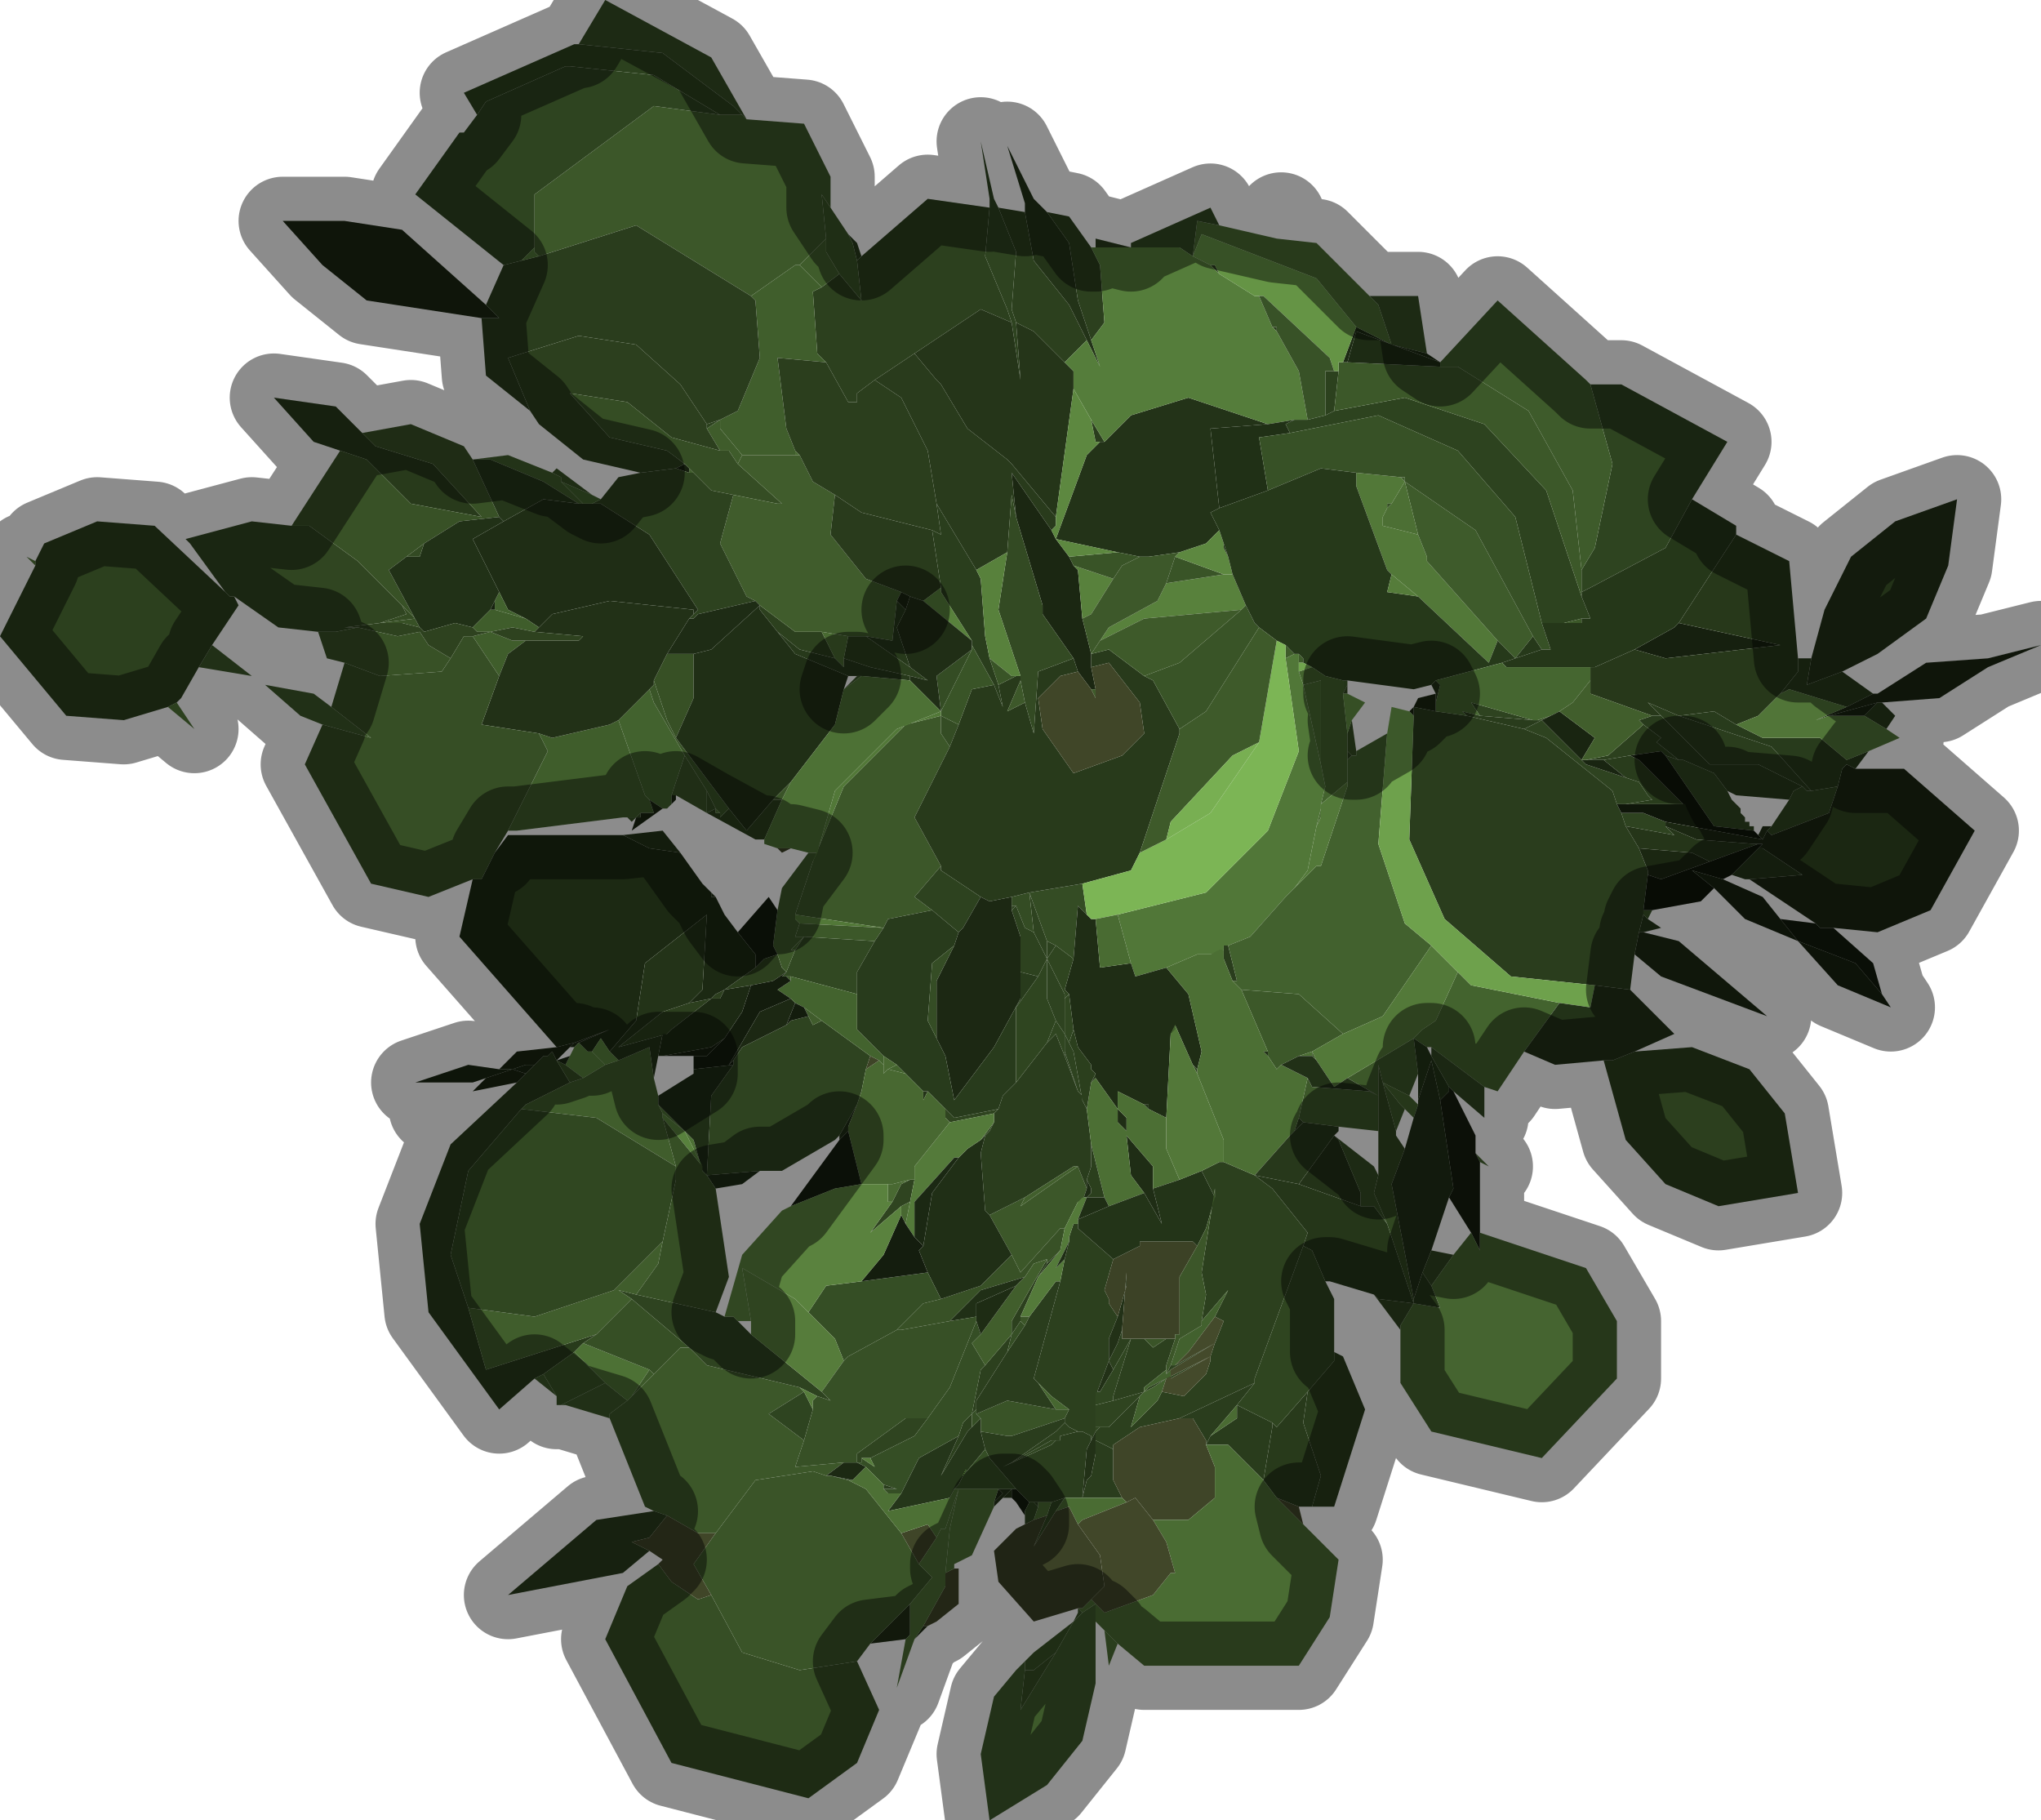 <?xml version="1.0" encoding="UTF-8" standalone="no"?>
<svg xmlns:xlink="http://www.w3.org/1999/xlink" height="20.6px" width="23.1px" xmlns="http://www.w3.org/2000/svg">
  <g transform="matrix(1.0, 0.0, 0.0, 1.0, 11.55, 10.3)">
    <path d="M-9.0 -3.6 L-9.4 -4.15 -9.45 -4.2 -8.7 -4.4 -8.25 -4.35 -8.05 -4.35 -7.5 -3.95 -7.0 -3.45 -6.95 -3.35 -7.25 -3.25 -7.65 -3.2 -7.5 -3.2 -7.75 -3.15 -7.95 -3.15 -8.4 -3.2 -8.9 -3.55 -8.95 -3.55 -9.0 -3.6 M7.5 -1.7 L7.85 -1.55 8.0 -1.35 8.05 -1.25 8.1 -1.2 8.1 -1.2 8.15 -1.15 8.15 -1.1 8.15 -1.1 8.2 -1.05 8.2 -1.05 8.2 -1.0 8.25 -1.0 8.25 -0.95 8.3 -0.95 8.3 -0.9 7.85 -0.95 7.3 -1.75 7.45 -1.7 7.5 -1.7 M8.7 -1.25 L8.75 -1.35 8.85 -1.4 8.9 -1.35 8.95 -1.35 9.25 -1.4 9.15 -1.1 8.5 -0.85 8.45 -0.9 8.5 -0.95 8.7 -1.25" fill="#304521" fill-rule="evenodd" stroke="none"/>
    <path d="M-4.15 6.8 L-4.25 6.75 -4.65 5.75 -4.65 5.7 -4.45 5.55 -4.4 5.5 -4.15 5.25 -3.85 4.95 -3.75 4.95 -3.55 5.15 -2.5 5.4 -2.45 5.45 -2.85 5.7 -2.45 6.0 -2.55 6.3 -2.0 6.25 -2.2 6.4 -2.35 6.35 -3.0 6.45 -3.45 7.05 -3.65 7.05 -4.0 6.85 -4.15 6.8 M-7.9 -2.1 L-8.15 -2.2 -8.55 -2.55 -8.0 -2.45 -7.8 -2.3 -7.35 -1.95 -7.9 -2.1 M-8.7 -2.65 L-9.3 -2.75 -9.15 -3.0 -8.7 -2.65 M-3.1 -8.95 L-2.45 -8.9 -2.15 -8.3 -2.15 -7.95 -2.25 -8.1 -2.45 -8.55 -2.25 -8.1 -2.2 -7.6 -2.5 -7.3 -2.55 -7.3 -3.05 -6.95 -4.35 -7.75 -5.45 -7.4 -5.5 -7.45 -5.5 -7.5 -5.5 -8.1 -4.15 -9.1 -3.4 -9.0 -3.15 -9.0 -3.1 -8.95 M-0.8 -1.85 L-1.2 -1.05 -0.9 -0.5 -1.2 -0.15 -1.0 0.0 -1.5 0.1 -1.55 0.2 -2.55 0.05 -2.55 0.05 -2.35 -0.55 -2.0 -1.4 -1.3 -2.1 -0.9 -2.2 -0.9 -2.2 -0.9 -2.0 -0.8 -1.85 M4.45 1.45 L4.5 1.85 4.4 2.1 4.1 1.95 4.05 1.75 4.05 2.5 3.6 2.45 3.2 2.4 3.15 2.35 3.25 1.9 3.3 2.0 3.95 2.05 4.05 2.1 3.7 1.9 4.45 1.45 M4.1 1.95 L4.3 2.2 4.35 2.25 4.25 2.5 4.1 1.95 M3.3 1.65 L3.3 1.6 3.35 1.7 3.3 1.65 M-0.35 3.45 L-0.35 3.45 0.05 3.25 0.0 3.35 0.5 3.0 0.65 2.9 0.75 3.15 0.7 3.3 0.65 3.3 0.55 3.5 0.5 3.6 0.45 3.6 0.0 4.1 -0.1 3.9 -0.35 3.45" fill="#3c5729" fill-rule="evenodd" stroke="none"/>
    <path d="M-9.3 -2.75 L-9.5 -2.4 -9.55 -2.35 -9.65 -2.3 -10.15 -2.15 -10.8 -2.2 -11.55 -3.1 -11.15 -3.9 -11.15 -3.95 -11.05 -4.15 -10.45 -4.4 -9.8 -4.35 -9.0 -3.6 -8.95 -3.55 -8.9 -3.55 -8.85 -3.45 -9.15 -3.0 -9.3 -2.75 M-1.8 -7.4 L-1.05 -8.05 -0.35 -7.95 -0.4 -7.4 -0.15 -6.8 -0.1 -6.65 -0.45 -6.8 -1.2 -6.3 -1.35 -6.5 -1.2 -6.3 -1.65 -6.0 -1.85 -5.85 -1.85 -5.75 -1.95 -5.75 -2.2 -6.2 -2.3 -6.3 -2.35 -7.0 -2.25 -7.05 -2.05 -7.2 -1.8 -6.9 -1.65 -6.5 -1.8 -6.9 -1.85 -7.35 -1.8 -7.4 M-0.25 -7.95 L0.05 -7.9 0.15 -7.35 0.55 -6.85 0.75 -6.45 0.5 -6.2 0.15 -6.55 -0.05 -6.65 -0.1 -6.8 -0.05 -7.45 -0.25 -7.95 M0.3 -7.9 L0.55 -7.85 0.8 -7.5 0.9 -7.3 0.95 -6.65 0.8 -6.45 0.65 -6.9 0.55 -7.55 0.3 -7.9 M3.7 -1.7 L3.7 -1.8 3.75 -1.75 3.7 -1.7 M3.75 -1.75 L3.75 -1.75 M7.05 -2.1 L7.25 -1.95 7.2 -1.9 7.45 -1.7 7.3 -1.75 7.25 -1.8 6.9 -1.75 6.6 -1.7 6.6 -1.7 6.4 -1.7 6.65 -1.75 7.05 -2.1 M7.45 -1.7 L7.45 -1.7 M2.3 2.85 L2.65 3.0 2.85 3.15 3.25 3.65 3.2 3.8 2.65 5.3 2.65 5.35 1.8 5.75 1.35 5.85 1.05 6.05 1.05 6.1 0.85 6.0 0.85 5.9 0.9 5.85 1.0 5.85 1.4 5.45 1.35 5.5 1.25 5.85 1.55 5.55 1.6 5.45 1.85 5.5 2.1 5.25 2.15 5.1 2.15 5.05 2.2 4.9 2.3 4.65 2.2 4.6 2.35 4.3 2.05 4.65 2.1 4.35 2.05 4.1 2.2 3.15 2.2 3.25 2.05 2.95 2.25 2.85 2.3 2.85 M-0.05 -0.05 L-0.1 0.0 -0.1 -0.05 -0.05 -0.05 M0.2 4.15 L0.0 4.6 0.0 4.65 -0.1 4.8 -0.1 4.8 -0.1 4.65 0.3 3.95 0.3 4.0 0.2 4.15 M0.45 4.2 L0.5 3.95 0.55 3.75 0.55 3.7 0.6 3.55 0.65 3.55 0.65 3.6 1.05 3.95 0.95 4.3 1.0 4.4 1.0 4.45 1.1 4.6 1.0 4.85 1.0 5.1 1.1 4.9 1.15 4.75 1.15 4.85 1.25 4.85 1.4 4.85 1.5 4.95 1.65 4.85 1.75 4.85 1.65 5.15 1.65 5.2 1.4 5.4 1.4 5.45 1.05 5.55 1.05 5.5 1.25 4.85 1.05 5.2 1.0 5.1 0.85 5.5 0.85 5.6 0.85 5.85 0.85 5.9 0.8 6.0 0.8 5.95 0.7 5.9 0.65 5.9 0.55 5.85 0.5 5.8 0.5 5.75 0.55 5.65 0.35 5.5 0.2 5.35 0.15 5.3 0.45 4.2 M-0.4 5.15 L-0.4 5.15 -0.1 4.8 -0.15 5.0 -0.5 5.55 -0.5 5.65 -0.55 5.7 -0.45 5.2 -0.4 5.15 M-2.9 -0.8 L-3.0 -0.8 -3.55 -1.1 -3.45 -1.15 -3.45 -1.1 -3.4 -1.1 -3.4 -1.05 -3.3 -1.15 -3.1 -0.9 -2.8 -1.25 -2.7 -1.25 -2.9 -0.8 M-1.25 -2.75 L-1.05 -2.6 -1.25 -2.65 -1.7 -2.75 -1.7 -2.75 -2.0 -2.85 -1.95 -3.1 -1.75 -3.1 -1.25 -2.75 M-2.1 -2.85 L-2.5 -2.95 -2.75 -3.15 -2.95 -3.4 -2.95 -3.45 -2.55 -3.15 -2.25 -3.15 -2.1 -2.85 M-2.95 -3.45 L-2.95 -3.45 M-3.55 -1.1 L-3.55 -1.1 M-0.7 5.95 L-0.65 5.8 -0.55 5.7 -0.55 5.85 -0.6 5.9 -0.9 6.4 -0.7 5.95" fill="#2c401e" fill-rule="evenodd" stroke="none"/>
    <path d="M-8.55 -2.55 L-8.65 -2.6 -8.7 -2.65 -8.65 -2.6 -8.55 -2.55" fill="#bbee00" fill-rule="evenodd" stroke="none"/>
    <path d="M-9.55 -2.35 L-9.35 -2.05 -9.65 -2.3 -9.55 -2.35 M-11.15 -3.9 L-11.25 -4.0 -11.15 -3.95 -11.15 -3.9" fill="#507437" fill-rule="evenodd" stroke="none"/>
    <path d="M-0.35 -7.95 L-0.35 -8.05 -0.45 -8.7 -0.3 -8.05 -0.25 -7.95 -0.05 -7.45 -0.1 -6.8 -0.05 -6.65 0.0 -6.0 -0.1 -6.65 -0.15 -6.8 -0.4 -7.4 -0.35 -7.95 M0.1 -0.2 L0.1 -0.2 0.3 0.35 0.3 0.55 0.2 0.35 0.15 0.25 0.1 -0.2 M5.8 -2.15 L5.2 -2.2 5.1 -2.35 5.8 -2.15 M5.7 -2.05 L5.9 -2.15 5.9 -2.15 6.35 -1.7 6.4 -1.65 6.85 -1.5 6.85 -1.5 7.0 -1.45 7.1 -1.3 7.15 -1.25 6.85 -1.2 6.75 -1.2 6.7 -1.35 5.95 -1.95 5.7 -2.05 M6.35 -1.7 L6.35 -1.7 M6.8 -1.1 L7.05 -1.1 7.3 -1.0 7.3 -0.95 7.4 -0.85 6.85 -0.95 6.8 -1.1 M0.4 1.25 L0.3 1.0 0.3 0.55 0.5 0.95 0.5 1.0 0.5 1.4 0.4 1.25 M0.65 2.05 L0.5 1.6 0.5 1.4 0.55 1.5 0.6 1.6 0.7 2.15 0.7 2.1 0.65 2.05 M-1.75 1.8 L-1.8 2.05 -1.85 2.2 -2.05 2.55 -2.1 2.6 -2.7 2.95 -2.95 2.95 -3.55 3.0 -3.5 2.1 -3.25 1.75 -3.25 1.7 -3.15 1.55 -2.65 1.3 -2.6 1.25 -2.4 1.2 -2.35 1.3 -2.35 1.3 -2.25 1.25 -1.7 1.65 -1.75 1.8 M-4.35 4.35 L-3.45 4.55 -3.35 4.6 -3.25 4.6 -3.2 4.65 -3.05 4.8 -2.25 5.45 -2.15 5.55 -2.3 5.5 -2.5 5.4 -3.55 5.15 -3.75 4.95 -4.4 4.4 -4.55 4.3 -4.35 4.35" fill="#2e4320" fill-rule="evenodd" stroke="none"/>
    <path d="M-5.5 5.3 L-5.9 5.65 -6.7 4.55 -6.8 3.55 -6.8 3.55 -6.45 2.65 -5.7 1.95 -5.55 1.8 -5.5 1.75 -5.4 1.65 -5.35 1.65 -5.3 1.6 -5.25 1.7 -5.25 1.7 -5.1 1.95 -5.6 2.2 -5.65 2.25 -6.25 2.95 -6.45 3.9 -6.25 4.5 -6.05 5.2 -4.8 4.8 -4.8 4.8 -4.95 4.9 -5.05 5.0 -5.4 5.25 -5.5 5.3 M-1.95 -7.65 L-1.85 -7.55 -1.8 -7.4 -1.85 -7.35 -1.9 -7.55 -1.95 -7.65" fill="#283b1b" fill-rule="evenodd" stroke="none"/>
    <path d="M-2.15 -7.95 L-1.95 -7.65 -1.9 -7.55 -1.85 -7.35 -1.8 -6.9 -1.65 -6.5 -1.8 -6.9 -2.05 -7.2 -2.2 -7.45 -2.2 -7.6 -2.25 -8.1 -2.45 -8.55 -2.25 -8.1 -2.15 -7.95 M0.55 5.65 L0.5 5.75 -0.1 5.95 -0.15 5.95 -0.45 5.9 -0.45 5.75 -0.5 5.7 -0.15 5.55 0.4 5.65 0.5 5.65 0.55 5.65 M-0.45 5.75 L-0.45 5.75" fill="#395327" fill-rule="evenodd" stroke="none"/>
    <path d="M4.2 -6.4 L4.05 -6.85 3.95 -6.95 4.5 -6.95 4.6 -6.3 4.2 -6.4 M-5.0 -9.8 L-4.7 -10.3 -3.5 -9.65 -3.1 -8.95 -3.15 -9.0 -3.25 -9.1 -4.05 -9.7 -5.0 -9.8 M0.7 -0.3 L0.75 0.05 0.65 -0.05 0.6 0.55 0.4 0.4 0.3 0.35 0.1 -0.2 0.7 -0.3 M-0.7 -2.1 L-0.8 -1.85 -0.9 -2.0 -0.9 -2.2 -0.7 -2.1 M-0.1 -0.15 L0.1 -0.2 0.15 0.25 0.05 0.2 -0.05 -0.05 -0.1 -0.05 -0.1 -0.15 M5.9 -2.15 L5.85 -2.15 6.0 -2.2 5.9 -2.15 M-0.9 -2.25 L-0.9 -2.25 -0.95 -2.65 -0.55 -2.95 -0.9 -2.25" fill="#344c24" fill-rule="evenodd" stroke="none"/>
    <path d="M-6.15 -9.0 L-6.3 -9.25 -5.05 -9.8 -5.0 -9.8 -5.0 -9.8 -4.05 -9.7 -3.25 -9.1 -3.15 -9.0 -3.4 -9.0 -4.15 -9.45 -4.15 -9.45 -5.1 -9.55 -5.1 -9.55 -5.15 -9.55 -6.05 -9.15 -6.15 -9.0 M3.55 -5.65 L3.45 -5.6 3.45 -5.65 3.45 -6.1 3.55 -6.1 3.6 -6.1 3.55 -5.65" fill="#2c411e" fill-rule="evenodd" stroke="none"/>
    <path d="M3.0 -2.85 L3.0 -3.0 3.1 -2.9 3.0 -2.85 M3.2 -2.85 L3.2 -2.8 3.15 -2.8 3.15 -2.9 3.2 -2.85 M-2.5 -7.3 L-2.2 -7.6 -2.2 -7.45 -2.05 -7.2 -2.25 -7.05 -2.5 -7.3 M-3.4 -5.55 L-3.4 -5.45 -3.15 -5.15 -3.15 -5.15 -3.2 -5.05 -3.3 -5.2 -3.4 -5.2 -3.55 -5.45 -3.4 -5.55 M-3.75 -5.0 L-3.7 -4.95 -3.75 -4.95 -3.75 -5.0" fill="#3f5c2b" fill-rule="evenodd" stroke="none"/>
    <path d="M3.65 -2.45 L3.65 -2.6 3.7 -2.6 3.7 -2.55 3.65 -2.45 M-3.05 -6.95 L-2.55 -7.3 -2.5 -7.3 -2.25 -7.05 -2.35 -7.0 -2.3 -6.3 -2.2 -6.2 -2.75 -6.25 -2.65 -5.45 -2.55 -5.2 -2.55 -5.15 -3.15 -5.15 -3.4 -5.45 -3.4 -5.55 -3.2 -5.65 -2.95 -6.25 -3.0 -6.9 -3.05 -6.95 M-2.45 0.3 L-2.55 0.45 -2.6 0.45 -2.45 0.3" fill="#405e2c" fill-rule="evenodd" stroke="none"/>
    <path d="M6.95 0.5 L6.9 0.9 6.5 0.85 5.55 0.75 4.8 0.1 4.4 -0.8 4.45 -2.2 4.45 -2.3 4.45 -2.3 4.7 -2.25 5.05 -2.2 5.7 -2.05 5.95 -1.95 6.7 -1.35 6.75 -1.2 6.8 -1.1 6.85 -0.95 7.0 -0.7 7.1 -0.45 7.1 -0.4 7.05 0.0 7.05 0.05 7.0 0.25 6.95 0.5 M-4.2 7.25 L-4.5 7.5 -5.8 7.75 -4.8 6.9 -4.15 6.8 -4.0 6.85 -4.2 7.1 -4.4 7.15 -4.2 7.25 M-5.55 -5.65 L-6.05 -6.05 -6.1 -6.7 -6.1 -6.7 -5.9 -6.7 -6.05 -6.85 -5.85 -7.3 -5.85 -7.3 -5.65 -7.35 -5.45 -7.4 -4.35 -7.75 -3.05 -6.95 -3.0 -6.9 -2.95 -6.25 -3.2 -5.65 -3.4 -5.55 -3.55 -5.5 -3.85 -5.95 -4.35 -6.4 -5.0 -6.5 -5.8 -6.25 -5.55 -5.65 M0.85 -7.5 L0.85 -7.6 1.25 -7.5 1.3 -7.5 0.85 -7.5 M0.8 -5.55 L0.8 -5.55 0.95 -5.3 0.9 -5.3 0.85 -5.3 0.8 -5.55 0.8 -5.55 M2.25 -7.2 L2.15 -7.3 2.2 -7.3 2.25 -7.2 M2.9 -6.55 L2.85 -6.6 2.9 -6.6 2.9 -6.55 M7.25 -2.2 L7.1 -2.35 7.45 -2.2 8.5 -1.85 8.95 -1.35 8.9 -1.35 8.85 -1.4 8.35 -1.65 7.8 -1.65 7.25 -2.2 M2.4 0.8 L2.3 0.55 2.3 0.4 2.35 0.4 2.45 0.8 2.4 0.8 M0.65 2.05 L0.7 2.1 0.7 2.15 0.75 2.25 0.8 2.65 0.8 2.9 0.75 3.05 0.75 3.15 0.65 2.9 0.6 2.9 0.05 3.25 -0.35 3.45 -0.35 3.45 -0.4 3.4 -0.45 2.75 -0.4 2.55 -0.35 2.5 -0.3 2.4 -0.3 2.3 -0.25 2.25 -0.2 2.1 -0.05 1.95 0.3 1.5 0.4 1.4 0.5 1.65 0.65 2.05 M0.1 4.6 L0.4 4.2 0.45 4.2 0.15 5.3 0.2 5.35 0.4 5.65 -0.15 5.55 -0.5 5.7 -0.5 5.65 -0.5 5.55 -0.15 5.0 0.05 4.7 0.1 4.6 M0.85 6.0 L1.05 6.1 1.05 6.45 1.15 6.65 0.7 6.65 0.75 6.45 0.8 6.4 0.85 6.15 0.85 6.0 M1.8 5.75 L2.65 5.35 2.45 5.6 2.15 5.95 2.1 6.05 2.1 6.0 1.95 5.75 1.8 5.75 M0.65 5.9 L0.7 5.9 0.8 5.95 0.8 6.0 0.75 6.1 0.7 6.65 0.5 6.65 0.35 6.7 0.2 6.7 0.15 6.7 0.1 6.7 -0.05 6.55 -0.35 6.2 -0.4 6.1 -0.45 5.9 -0.15 5.95 -0.1 5.95 0.5 5.75 0.5 5.8 0.4 5.9 -0.1 6.25 -0.2 6.3 0.35 6.05 0.4 6.0 0.45 6.0 0.45 5.95 0.65 5.9 M-1.55 6.55 L-1.55 6.5 -1.4 6.55 -1.55 6.55 M-1.9 6.45 L-1.95 6.45 -2.15 6.4 -2.15 6.4 -1.9 6.45" fill="#2a3d1d" fill-rule="evenodd" stroke="none"/>
    <path d="M6.95 1.6 L7.6 1.55 8.25 1.8 8.65 2.3 8.8 3.2 7.9 3.35 7.3 3.1 6.85 2.6 6.6 1.7 6.7 1.7 6.95 1.6 M-4.3 -4.95 L-4.95 -5.1 -5.45 -5.5 -5.55 -5.65 -5.8 -6.25 -5.0 -6.5 -4.35 -6.4 -3.85 -5.95 -3.55 -5.5 -3.55 -5.45 -3.4 -5.2 -3.95 -5.35 -3.95 -5.35 -4.45 -5.75 -5.1 -5.85 -4.65 -5.35 -4.0 -5.2 -3.8 -5.05 -3.9 -5.0 -4.3 -4.95 M-3.0 0.65 L-2.9 0.55 -2.75 0.5 -2.7 0.65 -2.65 0.7 -2.8 0.8 -3.05 0.85 -3.35 0.9 -3.0 0.65 M-4.0 1.4 L-4.55 1.55 -4.05 1.15 -3.75 1.05 -3.5 1.0 -3.45 0.95 -3.35 0.9 -3.4 1.0 -3.5 1.0 -3.95 1.35 -4.0 1.4" fill="#2c3f1e" fill-rule="evenodd" stroke="none"/>
    <path d="M7.45 -3.25 L8.6 -3.0 7.3 -2.85 6.95 -2.95 7.4 -3.2 7.45 -3.25 M-3.8 -5.05 L-3.75 -5.0 -3.75 -4.95 -3.9 -5.0 -3.8 -5.05" fill="#16200f" fill-rule="evenodd" stroke="none"/>
    <path d="M-3.75 -5.0 L-3.8 -5.05 -4.0 -5.2 -4.65 -5.35 -5.1 -5.85 -4.45 -5.75 -3.95 -5.35 -3.95 -5.35 -3.4 -5.2 -3.3 -5.2 -3.2 -5.05 -2.7 -4.6 -2.75 -4.6 -3.25 -4.7 -3.5 -4.75 -3.7 -4.95 -3.75 -5.0" fill="#354d24" fill-rule="evenodd" stroke="none"/>
    <path d="M3.55 -5.65 L4.35 -5.8 5.25 -5.5 5.95 -4.75 6.35 -3.55 6.45 -3.3 6.35 -3.3 6.15 -3.25 5.9 -3.25 5.9 -3.25 5.6 -4.45 4.95 -5.2 4.05 -5.6 3.05 -5.4 3.0 -5.5 3.1 -5.55 3.25 -5.55 3.45 -5.6 3.55 -5.65 M3.45 -5.6 L3.45 -5.6 M-3.55 -5.45 L-3.55 -5.5 -3.4 -5.55 -3.55 -5.45" fill="#2d431f" fill-rule="evenodd" stroke="none"/>
    <path d="M-3.15 -5.15 L-2.55 -5.15 -2.5 -5.15 -2.35 -4.85 -2.1 -4.7 -2.15 -4.25 -1.75 -3.75 -1.35 -3.6 -1.4 -3.5 -1.45 -3.05 -1.75 -3.1 -1.95 -3.1 -2.25 -3.15 -2.55 -3.15 -2.95 -3.45 -3.0 -3.5 -3.1 -3.55 -3.4 -4.15 -3.25 -4.7 -2.75 -4.6 -2.7 -4.6 -3.2 -5.05 -3.15 -5.15 -3.15 -5.15 M-2.65 0.7 L-2.65 0.7 -2.7 0.65 -2.65 0.7 M-2.65 0.75 L-2.6 0.75 -2.6 0.8 -2.65 0.75 M-2.45 1.1 L-2.25 1.25 -2.35 1.3 -2.35 1.3 -2.4 1.2 -2.45 1.1" fill="#405c2c" fill-rule="evenodd" stroke="none"/>
    <path d="M-2.55 -5.15 L-2.55 -5.2 -2.5 -5.15 -2.55 -5.15 M-2.0 -2.85 L-2.0 -2.75 -2.1 -2.85 -2.25 -3.15 -1.95 -3.1 -2.0 -2.85" fill="#496a32" fill-rule="evenodd" stroke="none"/>
    <path d="M-1.65 -6.0 L-1.35 -5.8 -1.05 -5.2 -0.95 -4.6 -0.9 -4.25 -1.0 -4.3 -1.8 -4.5 -2.1 -4.7 -2.35 -4.85 -2.5 -5.15 -2.55 -5.2 -2.65 -5.45 -2.75 -6.25 -2.2 -6.2 -1.95 -5.75 -1.85 -5.75 -1.85 -5.85 -1.65 -6.0" fill="#2b3e1d" fill-rule="evenodd" stroke="none"/>
    <path d="M-0.05 -6.65 L0.15 -6.55 0.5 -6.2 0.6 -6.1 0.6 -5.9 0.4 -4.45 -0.1 -5.05 -0.15 -5.1 -0.6 -5.45 -0.9 -5.95 -0.95 -6.0 -1.2 -6.3 -1.35 -6.5 -1.2 -6.3 -0.45 -6.8 -0.1 -6.65 0.0 -6.0 -0.05 -6.65 M7.0 -0.7 L6.85 -0.95 7.4 -0.85 7.3 -0.95 7.65 -0.8 8.3 -0.75 8.35 -0.75 8.35 -0.75 8.35 -0.75 7.8 -0.55 7.6 -0.65 7.0 -0.7 M8.25 -0.35 L8.2 -0.35 8.05 -0.4 8.35 -0.7 8.4 -0.7 8.85 -0.4 8.25 -0.35" fill="#253519" fill-rule="evenodd" stroke="none"/>
    <path d="M0.4 -4.45 L0.4 -4.35 0.35 -4.3 -0.1 -4.95 -0.05 -4.45 -0.1 -4.7 -0.15 -4.05 -0.5 -3.85 -0.95 -4.6 -1.05 -5.2 -1.35 -5.8 -1.65 -6.0 -1.2 -6.3 -0.95 -6.0 -0.9 -5.95 -0.6 -5.45 -0.15 -5.1 -0.1 -5.05 0.4 -4.45 M-2.1 -4.7 L-1.8 -4.5 -1.0 -4.3 -0.9 -3.65 -1.1 -3.5 -1.1 -3.5 -1.25 -3.55 -1.35 -3.6 -1.75 -3.75 -2.15 -4.25 -2.1 -4.7" fill="#293b1c" fill-rule="evenodd" stroke="none"/>
    <path d="M6.45 -5.95 L6.8 -5.95 8.0 -5.3 7.6 -4.65 7.3 -4.1 6.45 -3.65 6.35 -3.6 6.35 -3.85 6.5 -4.1 6.7 -5.05 6.45 -5.95 M-5.85 -7.3 L-6.85 -8.1 -6.35 -8.8 -6.3 -8.8 -6.15 -9.0 -6.05 -9.15 -5.15 -9.55 -5.1 -9.55 -5.1 -9.55 -4.15 -9.45 -4.15 -9.45 -3.4 -9.0 -4.15 -9.1 -5.5 -8.1 -5.5 -7.5 -5.65 -7.35 -5.85 -7.3 M-2.35 5.65 L-2.45 6.0 -2.85 5.7 -2.45 5.45 -2.35 5.65" fill="#2e4420" fill-rule="evenodd" stroke="none"/>
    <path d="M3.0 -2.85 L3.1 -2.9 3.15 -2.9 3.15 -2.8 3.15 -2.7 3.2 -2.55 3.4 -1.65 3.45 -1.4 3.4 -1.2 3.4 -1.15 3.35 -0.95 3.25 -0.45 3.1 -0.25 3.0 -0.15 3.0 -0.15 2.6 0.3 2.35 0.4 2.3 0.4 2.3 0.45 2.15 0.5 2.0 0.5 1.65 0.65 1.3 0.75 1.25 0.6 1.1 0.05 2.1 -0.2 2.8 -0.9 3.15 -1.8 3.0 -2.85 M-5.5 -7.5 L-5.5 -7.45 -5.45 -7.4 -5.65 -7.35 -5.5 -7.5" fill="#517738" fill-rule="evenodd" stroke="none"/>
    <path d="M-6.35 -8.8 L-6.35 -8.8 -6.3 -8.8 -6.35 -8.8" fill="#3e5b2a" fill-rule="evenodd" stroke="none"/>
    <path d="M9.45 -1.6 L10.0 -1.6 10.8 -0.9 10.3 0.0 9.7 0.25 9.2 0.2 9.05 0.2 9.0 0.15 8.25 -0.35 8.85 -0.4 8.4 -0.7 8.35 -0.7 8.4 -0.75 8.35 -0.75 8.35 -0.75 8.3 -0.75 7.65 -0.8 7.3 -0.95 7.3 -1.0 7.3 -1.0 8.4 -0.8 8.45 -0.9 8.5 -0.85 9.15 -1.1 9.25 -1.4 9.3 -1.6 9.35 -1.65 9.45 -1.6 9.45 -1.6 M-6.1 -6.7 L-7.4 -6.9 -7.9 -7.3 -8.35 -7.8 -7.65 -7.8 -7.0 -7.7 -6.05 -6.85 -5.9 -6.7 -6.1 -6.7 M0.7 -3.3 L0.8 -2.9 0.8 -2.75 0.85 -2.5 0.85 -2.5 0.8 -2.5 0.8 -2.5 0.65 -2.7 0.6 -2.85 0.25 -3.35 0.25 -3.45 -0.05 -4.45 -0.05 -4.45 -0.1 -4.95 0.35 -4.3 0.4 -4.2 0.55 -4.0 0.6 -3.9 0.65 -3.85 0.7 -3.3 M7.8 -0.55 L7.25 -0.35 7.1 -0.4 7.1 -0.45 7.0 -0.7 7.6 -0.65 7.8 -0.55" fill="#1b2712" fill-rule="evenodd" stroke="none"/>
    <path d="M3.3 6.75 L3.15 6.75 2.9 6.65 2.75 6.45 2.85 5.85 2.85 5.8 2.9 5.85 3.25 5.45 3.2 5.8 3.4 6.4 3.3 6.75 M-7.7 -5.2 L-8.0 -5.3 -8.45 -5.8 -7.75 -5.7 -7.45 -5.4 -7.3 -5.25 -6.65 -5.05 -6.1 -4.45 -6.9 -4.6 -7.4 -5.1 -7.7 -5.2 M1.35 -0.65 L1.25 -0.45 0.7 -0.3 0.1 -0.2 -0.1 -0.15 -0.35 -0.1 -0.45 -0.15 -0.9 -0.45 -0.9 -0.5 -1.2 -1.05 -0.8 -1.85 -0.7 -2.1 -0.55 -2.5 -0.3 -2.55 -0.3 -2.55 -0.2 -2.3 -0.25 -2.55 -0.05 -2.65 0.0 -2.65 0.0 -2.6 -0.15 -2.25 0.05 -2.35 0.15 -2.0 0.2 -2.7 0.6 -2.85 0.65 -2.7 0.45 -2.65 0.2 -2.4 0.25 -2.05 0.6 -1.55 1.15 -1.75 1.4 -2.0 1.35 -2.35 1.0 -2.8 0.8 -2.75 0.8 -2.9 0.8 -2.9 1.0 -2.95 1.4 -2.65 1.5 -2.6 1.8 -2.05 1.8 -2.0 1.35 -0.65 M0.1 -0.2 L0.1 -0.2 M3.1 2.5 L3.15 2.35 3.2 2.4 3.1 2.5 M0.15 6.7 L0.2 6.7 0.2 6.75 0.15 6.7" fill="#283a1b" fill-rule="evenodd" stroke="none"/>
    <path d="M-8.25 -4.35 L-7.7 -5.2 -7.4 -5.1 -6.9 -4.6 -6.1 -4.45 -6.65 -5.05 -7.3 -5.25 -7.45 -5.4 -6.9 -5.5 -6.3 -5.25 -6.2 -5.1 -6.2 -5.1 -5.9 -4.45 -6.35 -4.4 -6.75 -4.15 -6.95 -4.0 -7.15 -3.85 -6.8 -3.2 -7.0 -3.25 -7.25 -3.25 -6.85 -3.3 -7.0 -3.45 -7.5 -3.95 -8.05 -4.35 -8.25 -4.35 M0.45 3.6 L0.5 3.6 0.45 3.85 0.3 4.0 0.3 3.95 0.15 4.0 0.05 4.15 -0.45 4.3 -0.8 4.65 -1.35 4.75 -1.4 4.75 -1.1 4.45 -0.9 4.4 -0.45 4.25 -0.1 3.9 0.0 4.1 0.45 3.6 M-7.65 -2.8 L-7.85 -2.85 -7.95 -3.15 -7.75 -3.15 -7.5 -3.2 -7.05 -3.1 -6.8 -3.15 -6.7 -3.0 -6.45 -2.85 -6.55 -2.7 -7.25 -2.65 -7.65 -2.8" fill="#385126" fill-rule="evenodd" stroke="none"/>
    <path d="M-6.2 -5.1 L-5.8 -5.15 -5.3 -4.95 -5.2 -4.9 -5.2 -4.85 -4.95 -4.6 -5.0 -4.6 -5.4 -4.85 -6.0 -5.1 -6.2 -5.1 -6.2 -5.1 M-4.55 1.7 L-4.2 1.55 -4.15 1.9 -4.1 2.1 -4.1 2.2 -4.05 2.3 -4.05 2.35 -3.9 2.9 -4.8 2.35 -5.65 2.25 -5.6 2.2 -5.1 1.95 -4.95 1.9 -4.7 1.75 -4.55 1.7 M-4.05 3.75 L-4.1 4.0 -4.35 4.35 -4.55 4.3 -4.4 4.4 -4.75 4.75 -4.8 4.8 -6.05 5.2 -6.25 4.5 -5.5 4.6 -4.6 4.3 -4.05 3.75" fill="#405d2c" fill-rule="evenodd" stroke="none"/>
    <path d="M7.1 0.1 L7.25 0.2 7.05 0.25 7.0 0.25 7.05 0.05 7.1 0.1 M-0.45 5.75 L-0.45 5.9 -0.4 6.1 -0.4 6.1 -0.65 6.4 -0.6 6.3 -0.7 6.5 -0.75 6.55 -0.8 6.65 -0.8 6.65 -1.5 6.8 -1.35 6.6 -1.15 6.2 -0.7 5.95 -0.9 6.4 -0.6 5.9 -0.6 5.9 -0.5 5.8 -0.45 5.75 M-6.2 -5.1 L-6.0 -5.1 -5.4 -4.85 -5.0 -4.6 -5.4 -4.65 -5.85 -4.4 -5.9 -4.45 -6.2 -5.1" fill="#25361a" fill-rule="evenodd" stroke="none"/>
    <path d="M-4.75 -4.65 L-4.55 -4.9 -4.3 -4.95 -3.9 -5.0 -3.75 -4.95 -3.7 -4.95 -3.5 -4.75 -3.25 -4.7 -3.4 -4.15 -3.1 -3.55 -3.0 -3.5 -3.65 -3.35 -3.7 -3.3 -3.75 -3.3 -3.7 -3.35 -3.65 -3.4 -4.2 -4.25 -4.75 -4.6 -4.85 -4.6 -4.75 -4.65 M-0.9 -0.5 L-0.9 -0.45 -0.45 -0.15 -0.65 0.2 -0.7 0.25 -1.0 0.0 -1.2 -0.15 -0.9 -0.5 M0.3 0.35 L0.4 0.4 0.3 0.55 0.3 0.35 M-0.05 -0.05 L0.05 0.2 0.15 0.25 0.2 0.35 0.3 0.55 0.2 0.75 0.0 0.7 0.0 0.3 -0.1 0.0 -0.05 -0.05" fill="#2d421f" fill-rule="evenodd" stroke="none"/>
    <path d="M0.75 0.05 L0.8 0.1 0.85 0.1 0.9 0.65 1.25 0.6 1.3 0.75 1.65 0.65 1.9 0.95 2.05 1.6 2.0 1.8 1.95 1.75 1.75 1.3 1.75 1.35 1.7 1.4 1.65 2.35 1.45 2.25 1.45 2.2 1.4 2.2 1.1 2.05 1.1 2.25 0.85 1.9 0.85 1.85 0.8 1.8 0.8 1.75 0.65 1.55 0.6 1.35 0.55 0.95 0.5 0.9 0.6 0.55 0.65 -0.05 0.75 0.05 M1.1 2.25 L1.2 2.35 1.2 2.5 1.1 2.4 1.1 2.25 M1.4 3.2 L1.25 3.0 1.2 2.55 1.2 2.55 1.5 2.9 1.5 3.15 1.6 3.55 1.4 3.2 M-5.0 -4.6 L-4.95 -4.6 -4.85 -4.6 -4.75 -4.6 -4.2 -4.25 -3.65 -3.4 -3.7 -3.35 -3.7 -3.4 -4.65 -3.5 -4.65 -3.5 -5.3 -3.35 -5.45 -3.2 -5.6 -3.3 -5.8 -3.4 -5.9 -3.6 -6.2 -4.2 -5.85 -4.4 -5.4 -4.65 -5.0 -4.6 M-1.85 2.2 L-1.95 2.45 -1.95 2.5 -2.05 2.6 -2.05 2.55 -1.85 2.2" fill="#1f2d15" fill-rule="evenodd" stroke="none"/>
    <path d="M-4.85 -4.7 L-4.75 -4.65 -4.85 -4.6 -4.95 -4.6 -5.2 -4.85 -4.85 -4.7 M-5.95 -3.5 L-5.9 -3.6 -5.8 -3.4 -5.6 -3.3 -5.95 -3.4 -5.95 -3.5 M-4.55 -2.15 L-4.2 -2.5 -4.15 -2.35 -3.8 -1.75 -3.95 -1.3 -3.95 -1.2 -4.0 -1.15 -4.05 -1.15 -4.2 -1.25 -4.25 -1.3 -4.25 -1.3 -4.55 -2.15" fill="#42622e" fill-rule="evenodd" stroke="none"/>
    <path d="M-5.3 -4.95 L-5.25 -5.0 -4.85 -4.7 -5.2 -4.85 -5.2 -4.9 -5.3 -4.95 M-4.15 -2.6 L-4.0 -2.9 -3.7 -2.9 -3.7 -2.4 -3.9 -1.95 -4.0 -2.15 -4.15 -2.6 M-4.45 -1.05 L-4.45 -1.05 -4.35 -1.05 -4.4 -1.0 -4.45 -1.05 M-4.35 -1.05 L-4.35 -1.05" fill="#375025" fill-rule="evenodd" stroke="none"/>
    <path d="M-5.9 -4.45 L-5.85 -4.4 -6.2 -4.2 -5.9 -3.6 -5.95 -3.5 -6.0 -3.4 -6.2 -3.2 -6.2 -3.2 -6.4 -3.25 -6.75 -3.15 -6.8 -3.2 -7.15 -3.85 -6.95 -4.0 -6.8 -4.0 -6.75 -4.15 -6.35 -4.4 -5.9 -4.45" fill="#213117" fill-rule="evenodd" stroke="none"/>
    <path d="M-6.2 -3.2 L-6.2 -3.2 -6.0 -3.4 -5.95 -3.4 -5.6 -3.3 -5.45 -3.2 -5.5 -3.15 -5.75 -3.2 -6.0 -3.15 -6.05 -3.15 -6.15 -3.15 -6.2 -3.2 M-5.6 -3.05 L-5.8 -2.9 -5.9 -2.65 -6.2 -3.1 -6.0 -3.15 -5.75 -3.05 -5.6 -3.05 M-5.45 -2.0 L-5.3 -1.95 -4.65 -2.1 -4.55 -2.15 -4.25 -1.3 -4.25 -1.3 -4.2 -1.25 -4.15 -1.1 -4.3 -1.1 -4.35 -1.05 -4.45 -1.05 -4.5 -1.05 -5.7 -0.9 -5.8 -0.9 -5.35 -1.8 -5.45 -2.0" fill="#3f5d2b" fill-rule="evenodd" stroke="none"/>
    <path d="M1.1 4.6 L1.2 4.25 1.2 4.1 1.15 4.75 1.1 4.9 1.0 5.1 1.0 4.85 1.1 4.6 M0.85 5.9 L0.85 6.0 0.85 6.15 0.8 6.4 0.7 6.5 0.75 6.45 0.7 6.65 0.75 6.1 0.8 6.0 0.85 5.9 M1.0 5.1 L1.05 5.2 0.9 5.45 0.85 5.45 0.85 5.5 1.0 5.1 M0.7 6.65 L0.7 6.65 M-5.45 -3.2 L-5.3 -3.35 -4.65 -3.5 -4.65 -3.5 -3.7 -3.4 -3.7 -3.35 -3.75 -3.3 -4.0 -2.9 -4.15 -2.6 -4.15 -2.55 -4.2 -2.5 -4.55 -2.15 -4.65 -2.1 -5.3 -1.95 -5.45 -2.0 -6.1 -2.1 -5.9 -2.65 -5.8 -2.9 -5.6 -3.05 -5.25 -3.05 -5.0 -3.05 -5.0 -3.05 -4.95 -3.1 -5.5 -3.15 -5.45 -3.2 M-3.5 -0.2 L-3.45 -0.15 -3.45 -0.15 -3.5 -0.2 -3.45 -0.15 -3.5 -0.15 -3.5 -0.2 -3.5 -0.2" fill="#223117" fill-rule="evenodd" stroke="none"/>
    <path d="M-6.0 -3.4 L-5.95 -3.5 -5.95 -3.4 -6.0 -3.4" fill="#16210f" fill-rule="evenodd" stroke="none"/>
    <path d="M-6.8 -3.2 L-6.75 -3.15 -6.4 -3.25 -6.2 -3.2 -6.15 -3.15 -6.1 -3.15 -6.05 -3.15 -6.0 -3.15 -5.75 -3.2 -5.5 -3.15 -4.95 -3.1 -5.0 -3.05 -5.25 -3.05 -5.6 -3.05 -5.75 -3.05 -6.0 -3.15 -6.2 -3.1 -6.3 -3.1 -6.45 -2.85 -6.7 -3.0 -6.8 -3.15 -7.05 -3.1 -7.5 -3.2 -7.65 -3.2 -7.25 -3.25 -7.0 -3.25 -6.8 -3.2" fill="#2e421f" fill-rule="evenodd" stroke="none"/>
    <path d="M-1.85 8.5 L-1.6 9.05 -1.85 9.65 -2.4 10.05 -3.95 9.65 -4.7 8.25 -4.45 7.65 -4.1 7.4 -3.95 7.6 -3.65 7.8 -3.5 7.75 -3.15 8.4 -2.5 8.6 -1.85 8.5 -1.85 8.5 M-6.2 -0.35 L-6.7 -0.15 -7.35 -0.3 -8.1 -1.65 -7.9 -2.1 -7.35 -1.95 -7.8 -2.3 -7.65 -2.8 -7.25 -2.65 -6.55 -2.7 -6.45 -2.85 -6.3 -3.1 -6.2 -3.1 -5.9 -2.65 -6.1 -2.1 -5.45 -2.0 -5.35 -1.8 -5.8 -0.9 -5.95 -0.65 -6.1 -0.35 -6.2 -0.35 M0.05 8.6 L0.15 8.6 0.4 8.4 0.0 9.05 0.05 8.6 M-5.0 -3.05 L-5.0 -3.05 -5.25 -3.05 -5.0 -3.05 M-6.05 -3.15 L-6.1 -3.15 -6.15 -3.15 -6.05 -3.15" fill="#364e25" fill-rule="evenodd" stroke="none"/>
    <path d="M-4.2 -2.5 L-4.15 -2.55 -4.15 -2.6 -4.0 -2.15 -3.9 -1.95 -3.3 -1.15 -3.4 -1.05 -3.4 -1.1 -3.45 -1.15 -3.55 -1.35 -3.8 -1.75 -4.15 -2.35 -4.2 -2.5" fill="#3a5528" fill-rule="evenodd" stroke="none"/>
    <path d="M-0.15 -4.05 L-0.1 -4.7 -0.05 -4.45 -0.05 -4.45 0.25 -3.45 0.25 -3.35 0.6 -2.85 0.2 -2.7 0.15 -2.0 0.05 -2.35 0.0 -2.6 0.0 -2.65 -0.05 -2.8 -0.25 -3.4 -0.15 -4.05 M-6.75 -4.15 L-6.8 -4.0 -6.95 -4.0 -6.75 -4.15" fill="#334a23" fill-rule="evenodd" stroke="none"/>
    <path d="M-7.0 -3.45 L-6.85 -3.3 -7.25 -3.25 -6.95 -3.35 -7.0 -3.45" fill="#344b23" fill-rule="evenodd" stroke="none"/>
    <path d="M-5.25 1.55 L-6.35 0.3 -6.2 -0.35 -6.1 -0.35 -5.95 -0.65 -5.8 -0.85 -4.5 -0.85 -4.2 -0.7 -3.85 -0.65 -3.6 -0.3 -3.5 -0.2 -3.5 -0.2 -3.5 -0.15 -3.45 -0.15 -3.35 0.05 -3.2 0.25 -3.0 0.5 -3.0 0.65 -3.35 0.9 -3.05 0.85 -3.15 1.15 -3.35 1.45 -3.5 1.55 -4.05 1.65 -4.1 1.65 -4.05 1.4 -4.0 1.4 -3.95 1.35 -3.5 1.0 -3.4 1.0 -3.35 0.9 -3.45 0.95 -3.5 1.0 -3.75 1.05 -3.6 0.9 -3.55 0.05 -4.25 0.6 -4.35 1.25 -4.65 1.6 -4.75 1.45 -4.85 1.6 -4.9 1.6 -5.0 1.5 -5.05 1.55 -5.1 1.55 -5.1 1.55 -5.05 1.5 -5.0 1.5 -4.65 1.35 -5.05 1.5 -5.25 1.55 M-3.45 -0.15 L-3.45 -0.15 -3.35 0.05 -3.45 -0.15 M-3.6 -0.3 L-3.5 -0.2 -3.6 -0.3 M-2.0 6.25 L-1.85 6.25 -1.85 6.25 -1.75 6.3 -1.75 6.3 -1.9 6.45 -2.15 6.4 -2.15 6.4 -2.2 6.4 -2.0 6.25" fill="#1c2913" fill-rule="evenodd" stroke="none"/>
    <path d="M-5.7 1.95 L-6.2 2.05 -6.65 2.25 -6.2 2.05 -6.05 1.9 -5.75 1.8 -5.9 1.8 -5.7 1.6 -5.25 1.55 -5.05 1.5 -4.65 1.35 -5.0 1.5 -5.05 1.5 -5.1 1.55 -5.1 1.55 -5.25 1.7 -5.3 1.6 -5.35 1.65 -5.4 1.65 -5.4 1.65 -5.5 1.75 -5.6 1.75 -5.75 1.8 -5.6 1.85 -5.55 1.8 -5.7 1.95 M-4.2 -1.25 L-4.2 -1.25 -4.05 -1.15 -4.4 -0.9 -4.35 -1.05 -4.3 -1.05 -4.3 -1.05 -4.3 -1.1 -4.15 -1.1 -4.2 -1.25 M-3.9 -1.3 L-3.9 -1.25 -3.95 -1.2 -3.95 -1.3 -3.9 -1.3 M-5.0 1.5 L-5.0 1.5" fill="#192411" fill-rule="evenodd" stroke="none"/>
    <path d="M4.65 -2.55 L4.65 -2.55 4.7 -2.6 4.65 -2.55 M-4.3 -1.1 L-4.3 -1.05 -4.3 -1.05 -4.35 -1.05 -4.3 -1.1 M-4.5 -1.05 L-4.45 -1.05 -4.5 -1.05 M-4.45 -1.05 L-4.45 -1.05 M-4.35 -1.05 L-4.35 -1.05 -4.35 -1.05 M-1.65 0.35 L-1.85 0.7 -1.85 0.95 -2.6 0.75 -2.65 0.75 -2.7 0.75 -2.65 0.7 -2.55 0.45 -2.45 0.3 -2.45 0.3 -1.65 0.35 M-2.65 0.7 L-2.65 0.7" fill="#314822" fill-rule="evenodd" stroke="none"/>
    <path d="M0.05 -7.9 L0.05 -8.0 -0.15 -8.65 0.15 -8.05 0.3 -7.9 0.55 -7.55 0.65 -6.9 0.8 -6.45 0.9 -6.15 0.75 -6.45 0.55 -6.85 0.15 -7.35 0.05 -7.9 M0.95 -5.3 L1.25 -5.6 1.9 -5.8 2.8 -5.5 2.8 -5.5 2.15 -5.45 2.25 -4.55 2.15 -4.5 2.25 -4.3 2.1 -4.15 1.8 -4.05 1.45 -4.0 1.35 -4.0 1.1 -4.05 0.4 -4.2 0.75 -5.15 0.9 -5.3 0.95 -5.3 M-4.5 -0.85 L-4.05 -0.9 -3.85 -0.65 -4.2 -0.7 -4.5 -0.85 M-1.1 2.05 L-1.05 2.05 -1.1 2.15 -1.1 2.05 M-4.65 1.6 L-4.35 1.25 -4.25 0.6 -3.55 0.05 -3.6 0.9 -3.75 1.05 -4.05 1.15 -4.55 1.55 -4.0 1.4 -4.05 1.4 -4.1 1.65 -4.1 1.65 -4.15 1.9 -4.2 1.55 -4.55 1.7 -4.65 1.6" fill="#233318" fill-rule="evenodd" stroke="none"/>
    <path d="M-0.95 -4.6 L-0.5 -3.85 -0.45 -3.75 -0.4 -3.1 -0.35 -2.85 -0.25 -2.55 -0.2 -2.3 -0.3 -2.55 -0.55 -3.0 -0.55 -3.05 -0.9 -3.6 -0.9 -3.65 -1.0 -4.3 -0.9 -4.25 -0.95 -4.6" fill="#2a3e1d" fill-rule="evenodd" stroke="none"/>
    <path d="M2.3 -3.8 L2.4 -3.8 2.55 -3.45 2.5 -3.4 1.4 -3.3 1.4 -3.3 0.9 -3.05 1.0 -3.2 1.55 -3.5 1.65 -3.7 2.3 -3.8 M1.05 -3.75 L0.8 -3.35 0.7 -3.3 0.65 -3.85 0.6 -3.9 1.05 -3.75 M-0.5 -3.85 L-0.15 -4.05 -0.25 -3.4 -0.05 -2.8 0.0 -2.65 -0.05 -2.65 -0.1 -2.65 -0.35 -2.85 -0.4 -3.1 -0.45 -3.75 -0.5 -3.85 M-0.55 -3.05 L-1.1 -3.5 -0.9 -3.65 -0.9 -3.6 -0.55 -3.05" fill="#58813c" fill-rule="evenodd" stroke="none"/>
    <path d="M-1.05 8.1 L-1.15 8.2 -1.2 8.25 -1.1 8.1 -1.1 8.1 -1.05 8.1 M-1.3 8.25 L-1.7 8.3 -1.25 7.85 -1.25 8.2 -1.3 8.25 M8.35 -0.85 L8.4 -0.95 8.5 -0.95 8.45 -0.9 8.4 -0.8 8.35 -0.85 M-1.25 -3.55 L-1.1 -3.5 -1.1 -3.5 -0.55 -3.05 -0.55 -3.0 -0.55 -2.95 -0.95 -2.65 -0.9 -2.25 -0.9 -2.25 -1.25 -2.6 -1.25 -2.6 -1.25 -2.65 -1.05 -2.6 -1.25 -2.75 -1.4 -3.2 -1.3 -3.4 -1.25 -3.55 M-1.3 -3.4 L-1.3 -3.4 M-0.9 -2.25 L-0.9 -2.25 -0.9 -2.25" fill="#202e16" fill-rule="evenodd" stroke="none"/>
    <path d="M-1.25 -3.55 L-1.3 -3.4 -1.3 -3.4 -1.35 -3.45 -1.4 -3.5 -1.35 -3.6 -1.25 -3.55" fill="#1a2511" fill-rule="evenodd" stroke="none"/>
    <path d="M-1.3 -3.4 L-1.4 -3.2 -1.25 -2.75 -1.75 -3.1 -1.45 -3.05 -1.4 -3.5 -1.35 -3.45 -1.3 -3.4 M-1.25 -2.65 L-1.25 -2.6 -1.8 -2.65 -1.85 -2.65 -1.95 -2.65 -1.95 -2.65 -2.55 -2.9 -2.75 -3.15 -2.5 -2.95 -2.1 -2.85 -2.0 -2.75 -2.0 -2.85 -1.7 -2.75 -1.7 -2.75 -1.25 -2.65" fill="#27391b" fill-rule="evenodd" stroke="none"/>
    <path d="M-2.0 -2.5 L-1.85 -2.65 -1.8 -2.65 -2.0 -2.5 -2.0 -2.5" fill="#3b5629" fill-rule="evenodd" stroke="none"/>
    <path d="M-0.4 2.55 L-0.45 2.75 -0.4 3.4 -0.35 3.45 -0.1 3.9 -0.45 4.25 -0.9 4.4 -1.05 4.1 -1.15 3.85 -1.1 3.8 -1.0 3.2 -0.7 2.8 -0.6 2.7 -0.6 2.7 -0.45 2.6 -0.4 2.55 M0.45 3.6 L0.5 3.6 0.45 3.6 M0.45 3.85 L0.2 4.15 0.3 4.0 0.45 3.85 M-0.8 4.65 L-0.45 4.3 0.05 4.15 -0.05 4.25 -0.5 4.45 -0.5 4.6 -0.8 4.65 M-3.3 -1.15 L-3.9 -1.95 -3.7 -2.4 -3.7 -2.9 -3.5 -2.95 -2.95 -3.45 -2.95 -3.4 -2.75 -3.15 -2.55 -2.9 -1.95 -2.65 -2.0 -2.5 -2.0 -2.5 -2.1 -2.1 -2.6 -1.45 -2.8 -1.25 -3.1 -0.9 -3.3 -1.15 M-0.45 2.6 L-0.45 2.6" fill="#202f16" fill-rule="evenodd" stroke="none"/>
    <path d="M-2.4 -0.65 L-2.6 -0.7 -2.75 -0.7 -2.9 -0.75 -2.9 -0.8 -2.7 -1.25 -2.6 -1.45 -2.1 -2.1 -2.0 -2.5 -1.8 -2.65 -1.25 -2.6 -1.25 -2.6 -0.9 -2.25 -1.4 -2.05 -2.1 -1.35 -2.3 -0.65 -2.4 -0.65 M-3.6 2.9 L-3.8 2.5 -4.05 2.3 -4.1 2.2 -3.7 2.6 -3.6 2.95 -3.6 2.9 M-4.95 4.9 L-4.2 5.2 -4.4 5.5 -4.45 5.55 -4.7 5.35 -5.05 5.0 -4.95 4.9" fill="#4d7135" fill-rule="evenodd" stroke="none"/>
    <path d="M-5.2 5.6 L-5.25 5.6 -5.25 5.5 -5.4 5.25 -5.05 5.0 -4.7 5.35 -5.2 5.6 M1.1 -4.05 L1.35 -4.0 1.15 -3.9 1.05 -3.75 0.6 -3.9 0.55 -4.0 1.1 -4.05 M2.3 -3.8 L1.65 -3.7 1.75 -4.0 2.3 -3.8 M2.5 -3.4 L2.55 -3.45 2.65 -3.25 2.7 -3.2 2.1 -2.25 1.8 -2.05 1.5 -2.6 1.4 -2.65 1.8 -2.8 2.5 -3.4 M-0.05 -2.65 L-0.25 -2.55 -0.35 -2.85 -0.1 -2.65 -0.05 -2.65 M-0.3 -2.55 L-0.3 -2.55 -0.55 -2.5 -0.7 -2.1 -0.9 -2.2 -0.9 -2.25 -0.9 -2.25 -0.55 -2.95 -0.55 -3.0 -0.3 -2.55 M-0.9 -2.2 L-0.9 -2.2" fill="#395427" fill-rule="evenodd" stroke="none"/>
    <path d="M0.75 3.15 L0.75 3.05 0.8 3.15 0.8 3.2 0.75 3.25 0.7 3.25 0.7 3.3 0.75 3.15 M-3.75 -3.3 L-3.7 -3.3 -3.65 -3.35 -3.0 -3.5 -2.95 -3.45 -3.5 -2.95 -3.7 -2.9 -4.0 -2.9 -3.75 -3.3 M-2.95 -3.45 L-2.95 -3.45 M-3.7 1.85 L-3.7 1.8 -3.25 1.75 -3.5 2.1 -3.55 3.0 -3.6 2.95 -3.7 2.6 -4.1 2.2 -4.1 2.1 -3.7 1.85 M-3.45 3.15 L-3.45 3.15 -3.55 3.0 -2.95 2.95 -3.15 3.1 -3.45 3.15" fill="#1e2c15" fill-rule="evenodd" stroke="none"/>
    <path d="M7.15 0.0 L7.1 0.1 7.05 0.05 7.05 0.0 7.05 0.0 7.15 0.0 M-1.7 8.3 L-1.85 8.5 -1.85 8.5 -2.5 8.6 -3.15 8.4 -3.5 7.75 -3.7 7.4 -3.45 7.05 -3.0 6.45 -2.35 6.35 -2.2 6.4 -2.15 6.4 -1.95 6.45 -1.75 6.55 -1.35 7.05 -1.15 7.4 -1.0 7.55 -1.25 7.85 -1.7 8.3 M1.4 4.85 L1.65 4.85 1.5 4.95 1.4 4.85 M-3.55 -1.1 L-3.9 -1.3 -3.95 -1.3 -3.8 -1.75 -3.55 -1.35 -3.55 -1.1 -3.55 -1.1 M-2.6 -1.45 L-2.7 -1.25 -2.8 -1.25 -2.6 -1.45" fill="#3a5428" fill-rule="evenodd" stroke="none"/>
    <path d="M-3.45 -1.15 L-3.4 -1.1 -3.45 -1.1 -3.45 -1.15" fill="#4b6e34" fill-rule="evenodd" stroke="none"/>
    <path d="M4.1 -4.45 L4.1 -4.45 4.1 -4.45 M-3.55 -1.35 L-3.45 -1.15 -3.55 -1.1 -3.55 -1.35" fill="#344d24" fill-rule="evenodd" stroke="none"/>
    <path d="M1.35 -4.0 L1.45 -4.0 1.8 -4.05 1.75 -4.0 1.65 -3.7 1.55 -3.5 1.0 -3.2 0.9 -3.05 0.8 -2.9 0.7 -3.3 0.8 -3.35 1.05 -3.75 1.15 -3.9 1.35 -4.0 M0.8 -2.9 L0.8 -2.9 M0.05 -2.35 L-0.15 -2.25 0.0 -2.6 0.05 -2.35 M-2.75 0.0 L-2.7 -0.25 -2.4 -0.65 -2.3 -0.65 -2.35 -0.55 -2.55 0.05 -2.55 0.05 -2.55 0.1 -2.5 0.15 -2.55 0.3 -2.45 0.3 -2.45 0.3 -2.6 0.45 -2.55 0.45 -2.65 0.7 -2.7 0.65 -2.75 0.5 -2.8 0.4 -2.75 0.0" fill="#3d582a" fill-rule="evenodd" stroke="none"/>
    <path d="M1.1 4.6 L1.0 4.45 1.0 4.4 0.95 4.3 1.05 3.95 1.35 3.8 1.35 3.75 1.95 3.75 2.0 3.8 1.8 4.15 1.8 4.8 1.75 4.8 1.75 4.85 1.65 4.85 1.4 4.85 1.25 4.85 1.15 4.85 1.15 4.75 1.2 4.1 1.2 4.25 1.1 4.6 M1.25 4.85 L1.3 4.75 1.25 4.85 M-2.6 -0.7 L-2.7 -0.65 -2.75 -0.7 -2.6 -0.7" fill="#3c4226" fill-rule="evenodd" stroke="none"/>
    <path d="M3.8 -4.95 L4.3 -4.9 4.35 -4.85 4.2 -4.6 4.15 -4.6 4.15 -4.55 4.1 -4.45 4.1 -4.35 4.5 -4.25 4.6 -4.0 4.6 -3.95 5.4 -3.05 5.3 -2.8 4.5 -3.55 4.2 -3.8 4.15 -3.85 3.8 -4.8 3.8 -4.95 M4.1 -4.45 L4.1 -4.45 M-0.9 -2.25 L-0.9 -2.25 -0.9 -2.2 -1.3 -2.1 -2.0 -1.4 -2.35 -0.55 -2.3 -0.65 -2.1 -1.35 -1.4 -2.05 -0.9 -2.25 M-1.55 0.2 L-1.55 0.2 -2.5 0.15 -2.55 0.1 -2.55 0.05 -1.55 0.2" fill="#527838" fill-rule="evenodd" stroke="none"/>
    <path d="M-0.45 -0.15 L-0.35 -0.1 -0.1 -0.15 -0.1 -0.05 -0.1 0.0 0.0 0.3 0.0 0.7 0.0 1.0 -0.3 1.55 -0.75 2.15 -0.85 1.65 -0.95 1.45 -0.95 0.8 -0.75 0.4 -0.7 0.25 -0.65 0.2 -0.45 -0.15 M-2.6 1.0 L-2.55 1.05 -2.65 1.3 -3.15 1.55 -3.25 1.7 -3.3 1.75 -2.95 1.15 -2.6 1.0" fill="#1c2813" fill-rule="evenodd" stroke="none"/>
    <path d="M4.2 -6.4 L4.6 -6.3 4.75 -6.2 4.75 -6.2 3.8 -6.55 3.7 -6.2 3.65 -6.2 3.8 -6.6 4.2 -6.4 M3.45 -5.6 L3.45 -5.6 3.45 -5.65 3.45 -5.6" fill="#1c2a13" fill-rule="evenodd" stroke="none"/>
    <path d="M4.75 -6.2 L4.75 -6.2 5.4 -6.9 6.4 -6.0 6.45 -5.95 6.7 -5.05 6.5 -4.1 6.35 -3.85 6.25 -4.75 5.75 -5.65 4.95 -6.15 4.75 -6.15 4.75 -6.2 M4.3 -4.9 L4.35 -4.9 4.35 -4.85 5.15 -4.3 5.8 -3.1 5.6 -2.85 5.4 -3.05 4.6 -3.95 4.6 -4.0 4.5 -4.25 4.35 -4.85 4.3 -4.9" fill="#3e5b2b" fill-rule="evenodd" stroke="none"/>
    <path d="M3.95 -6.95 L4.05 -6.85 4.2 -6.4 3.8 -6.6 3.35 -7.15 2.05 -7.65 1.95 -7.4 2.0 -7.8 2.25 -7.75 2.9 -7.6 3.35 -7.55 3.95 -6.95 M2.9 -7.6 L2.9 -7.6 M1.95 -7.4 L1.95 -7.4" fill="#486a32" fill-rule="evenodd" stroke="none"/>
    <path d="M-4.65 5.75 L-5.15 5.6 -5.2 5.6 -4.7 5.35 -4.45 5.55 -4.65 5.7 -4.65 5.75 M-5.25 5.5 L-5.5 5.3 -5.4 5.25 -5.25 5.5 M4.75 -6.15 L4.95 -6.15 5.75 -5.65 6.25 -4.75 6.35 -3.85 6.35 -3.6 6.35 -3.55 5.95 -4.75 5.25 -5.5 4.35 -5.8 3.55 -5.65 3.6 -6.1 3.6 -6.2 3.65 -6.2 3.7 -6.2 4.75 -6.15 M6.15 -3.25 L6.35 -3.3 6.35 -3.25 6.15 -3.25 M2.95 1.75 L2.9 1.8 2.8 1.65 2.8 1.6 2.5 0.9 3.15 0.95 3.65 1.4 3.3 1.6 3.15 1.65 2.95 1.75 M-1.55 0.2 L-1.65 0.35 -2.45 0.3 -2.55 0.3 -2.5 0.15 -1.55 0.2 M-4.2 5.2 L-4.15 5.25 -4.4 5.5 -4.2 5.2" fill="#3c5829" fill-rule="evenodd" stroke="none"/>
    <path d="M4.75 -6.2 L4.75 -6.15 3.7 -6.2 3.8 -6.55 4.75 -6.2" fill="#1d2b14" fill-rule="evenodd" stroke="none"/>
    <path d="M2.25 -7.75 L2.0 -7.8 1.95 -7.4 1.8 -7.5 1.3 -7.5 1.25 -7.5 1.25 -7.55 2.15 -7.95 2.25 -7.75" fill="#324922" fill-rule="evenodd" stroke="none"/>
    <path d="M2.9 -7.6 L2.9 -7.6 2.95 -7.85 2.9 -7.6" fill="#324822" fill-rule="evenodd" stroke="none"/>
    <path d="M1.95 -7.4 L1.95 -7.4 2.15 -7.3 2.25 -7.2 2.65 -6.95 2.7 -6.95 2.85 -6.6 2.9 -6.55 3.15 -6.1 3.25 -5.55 3.1 -5.55 2.8 -5.5 2.8 -5.5 1.9 -5.8 1.25 -5.6 0.95 -5.3 0.8 -5.55 0.8 -5.55 0.6 -5.9 0.6 -6.1 0.5 -6.2 0.75 -6.45 0.9 -6.15 0.8 -6.45 0.95 -6.65 0.9 -7.3 0.8 -7.5 0.85 -7.5 1.3 -7.5 1.8 -7.5 1.95 -7.4" fill="#557d3b" fill-rule="evenodd" stroke="none"/>
    <path d="M0.6 -5.9 L0.8 -5.55 0.8 -5.55 0.85 -5.3 0.9 -5.3 0.75 -5.15 0.4 -4.2 1.1 -4.05 0.55 -4.0 0.4 -4.2 0.35 -4.3 0.4 -4.35 0.4 -4.45 0.6 -5.9 M1.8 -4.05 L2.1 -4.15 2.25 -4.3 2.3 -4.15 2.3 -4.1 2.35 -4.0 2.4 -3.8 2.3 -3.8 1.75 -4.0 1.8 -4.05" fill="#5d8840" fill-rule="evenodd" stroke="none"/>
    <path d="M1.95 -7.4 L2.05 -7.65 3.35 -7.15 3.8 -6.6 3.65 -6.2 3.6 -6.2 3.6 -6.1 3.55 -6.1 3.5 -6.25 2.75 -6.95 2.7 -6.95 2.65 -6.95 2.25 -7.2 2.2 -7.3 2.15 -7.3 1.95 -7.4" fill="#659445" fill-rule="evenodd" stroke="none"/>
    <path d="M3.45 -5.6 L3.25 -5.55 3.15 -6.1 2.9 -6.55 2.9 -6.6 2.85 -6.6 2.7 -6.95 2.75 -6.95 3.5 -6.25 3.55 -6.1 3.45 -6.1 3.45 -5.65 3.45 -5.6" fill="#385227" fill-rule="evenodd" stroke="none"/>
    <path d="M3.1 -5.55 L3.0 -5.5 3.05 -5.4 2.7 -5.35 2.8 -4.75 2.25 -4.55 2.15 -5.45 2.8 -5.5 3.1 -5.55 M2.35 -4.0 L2.3 -4.1 2.3 -4.15 2.35 -4.0" fill="#203016" fill-rule="evenodd" stroke="none"/>
    <path d="M3.05 -5.4 L4.05 -5.6 4.95 -5.2 5.6 -4.45 5.9 -3.25 5.9 -3.25 6.0 -2.95 5.9 -2.95 5.8 -3.1 5.15 -4.3 4.35 -4.85 4.35 -4.9 4.3 -4.9 3.8 -4.95 3.4 -5.0 3.4 -5.0 2.8 -4.75 2.7 -5.35 3.05 -5.4" fill="#375126" fill-rule="evenodd" stroke="none"/>
    <path d="M2.25 -4.3 L2.15 -4.5 2.25 -4.55 2.8 -4.75 3.4 -5.0 3.4 -5.0 3.8 -4.95 3.8 -4.8 4.15 -3.85 4.2 -3.8 4.15 -3.6 4.5 -3.55 5.3 -2.8 5.4 -3.05 5.6 -2.85 5.45 -2.8 4.7 -2.6 4.65 -2.55 4.45 -2.5 4.45 -2.5 3.7 -2.6 3.65 -2.6 3.45 -2.65 3.3 -2.75 3.2 -2.8 3.2 -2.85 3.15 -2.9 3.1 -2.9 3.0 -3.0 2.9 -3.05 2.7 -3.2 2.65 -3.25 2.55 -3.45 2.4 -3.8 2.35 -4.0 2.3 -4.15 2.25 -4.3 M5.8 -3.1 L5.9 -2.95 5.9 -2.95 5.6 -2.85 5.8 -3.1 M4.7 -2.6 L4.7 -2.6" fill="#26391a" fill-rule="evenodd" stroke="none"/>
    <path d="M3.0 -3.0 L3.0 -2.85 3.15 -1.8 2.8 -0.9 2.1 -0.2 1.1 0.05 0.85 0.1 0.8 0.1 0.75 0.05 0.7 -0.3 1.25 -0.45 1.35 -0.65 1.65 -0.8 2.15 -1.1 2.7 -1.9 2.7 -1.9 2.9 -3.05 3.0 -3.0" fill="#7cb555" fill-rule="evenodd" stroke="none"/>
    <path d="M0.9 -3.05 L1.4 -3.3 1.4 -3.3 2.5 -3.4 1.8 -2.8 1.4 -2.65 1.0 -2.95 0.8 -2.9 0.9 -3.05 M2.9 -3.05 L2.7 -1.9 2.7 -1.9 2.4 -1.75 1.7 -1.0 1.65 -0.8 1.35 -0.65 1.8 -2.0 1.8 -2.05 2.1 -2.25 2.7 -3.2 2.9 -3.05" fill="#3e5a2a" fill-rule="evenodd" stroke="none"/>
    <path d="M3.2 -2.8 L3.2 -2.85 3.2 -2.8 3.2 -2.8 M3.7 -1.8 L3.7 -2.0 3.75 -2.15 3.8 -1.8 3.8 -1.75 3.75 -1.75 3.7 -1.8 M3.7 -2.55 L3.7 -2.45 3.65 -2.45 3.7 -2.55" fill="#344c23" fill-rule="evenodd" stroke="none"/>
    <path d="M3.2 -2.8 L3.2 -2.8 3.3 -2.75 3.15 -2.7 3.15 -2.8 3.2 -2.8" fill="#71a54e" fill-rule="evenodd" stroke="none"/>
    <path d="M5.7 1.6 L5.4 2.05 5.25 2.0 4.65 1.55 4.6 1.55 4.45 1.45 4.55 1.35 4.7 1.25 4.95 0.7 5.1 0.85 6.1 1.05 5.7 1.6 M3.2 -2.55 L3.15 -2.7 3.3 -2.75 3.45 -2.65 3.65 -2.6 3.65 -2.45 3.7 -2.0 3.7 -1.8 3.7 -1.7 3.7 -1.45 3.4 -1.2 3.45 -1.4 3.4 -1.65 3.4 -2.6 3.2 -2.55 M-1.85 0.95 L-1.85 1.35 -1.55 1.65 -1.55 1.75 -1.6 1.7 -1.7 1.65 -2.25 1.25 -2.45 1.1 -2.55 1.05 -2.6 1.0 -2.75 0.9 -2.6 0.8 -2.6 0.75 -1.85 0.95 M-1.4 1.75 L-1.3 1.85 -1.5 1.8 -1.4 1.75" fill="#43632e" fill-rule="evenodd" stroke="none"/>
    <path d="M0.85 0.1 L1.1 0.05 1.25 0.6 0.9 0.65 0.85 0.1 M3.2 -2.55 L3.4 -2.6 3.4 -1.65 3.2 -2.55 M3.0 -0.15 L3.0 -0.15 3.0 -0.15 M3.35 -0.95 L3.4 -1.15 3.4 -1.05 3.35 -0.95 M2.3 0.45 L2.25 0.45 2.15 0.5 2.3 0.45" fill="#496b32" fill-rule="evenodd" stroke="none"/>
    <path d="M0.85 -2.5 L0.85 -2.4 0.8 -2.5 0.85 -2.5 0.85 -2.5" fill="#3f5b2b" fill-rule="evenodd" stroke="none"/>
    <path d="M-4.1 7.4 L-4.05 7.35 -4.2 7.25 -4.4 7.15 -4.2 7.1 -4.0 6.85 -3.65 7.05 -3.45 7.05 -3.7 7.4 -3.5 7.75 -3.65 7.8 -3.95 7.6 -4.1 7.4 M0.85 -2.5 L0.8 -2.75 1.0 -2.8 1.35 -2.35 1.4 -2.0 1.15 -1.75 0.6 -1.55 0.25 -2.05 0.2 -2.4 0.45 -2.65 0.65 -2.7 0.8 -2.5 0.8 -2.5 0.85 -2.4 0.85 -2.5" fill="#404628" fill-rule="evenodd" stroke="none"/>
    <path d="M2.7 -1.9 L2.15 -1.1 1.65 -0.8 1.7 -1.0 2.4 -1.75 2.7 -1.9" fill="#78af52" fill-rule="evenodd" stroke="none"/>
    <path d="M3.7 -2.0 L3.65 -2.45 3.7 -2.45 3.9 -2.35 3.75 -2.15 3.7 -2.0" fill="#629044" fill-rule="evenodd" stroke="none"/>
    <path d="M3.7 -1.45 L3.7 -1.7 3.75 -1.75 3.8 -1.75 3.8 -1.8 4.15 -2.0 4.05 -0.75 4.35 0.15 4.65 0.4 4.1 1.2 3.65 1.4 3.15 0.95 2.5 0.9 2.4 0.8 2.45 0.8 2.35 0.4 2.6 0.3 3.0 -0.15 3.0 -0.15 3.1 -0.25 3.35 -0.5 3.4 -0.5 3.7 -1.4 3.7 -1.45 M1.65 5.2 L1.65 5.25 1.7 5.2 1.7 5.3 1.65 5.3 1.45 5.4 1.4 5.45 1.5 5.4 1.65 5.3 1.6 5.45 1.55 5.55 1.25 5.85 1.35 5.5 1.4 5.45 1.4 5.4 1.65 5.2 M1.7 5.15 L1.8 4.85 2.05 4.7 2.05 4.65 2.35 4.3 2.2 4.6 1.9 5.0 1.75 5.15 1.7 5.15 M0.75 6.45 L0.7 6.5 0.8 6.4 0.75 6.45" fill="#42612e" fill-rule="evenodd" stroke="none"/>
    <path d="M3.4 -1.2 L3.7 -1.45 3.7 -1.4 3.4 -0.5 3.35 -0.5 3.1 -0.25 3.25 -0.45 3.35 -0.95 3.4 -1.05 3.4 -1.15 3.4 -1.2 M4.65 0.4 L4.95 0.7 4.7 1.25 4.55 1.35 4.45 1.45 3.7 1.9 3.55 2.0 3.35 1.7 3.3 1.6 3.65 1.4 4.1 1.2 4.65 0.4" fill="#537939" fill-rule="evenodd" stroke="none"/>
    <path d="M7.6 -4.65 L8.1 -4.35 8.1 -4.25 7.45 -3.25 7.4 -3.2 6.95 -2.95 6.5 -2.75 6.45 -2.75 5.5 -2.75 Q5.5 -2.75 5.45 -2.8 L5.6 -2.85 5.9 -2.95 5.9 -2.95 6.0 -2.95 5.9 -3.25 6.15 -3.25 6.35 -3.25 6.35 -3.3 6.45 -3.3 6.35 -3.55 6.35 -3.6 6.45 -3.65 7.3 -4.1 7.6 -4.65" fill="#253719" fill-rule="evenodd" stroke="none"/>
    <path d="M6.45 -2.75 L6.45 -2.6 6.25 -2.35 6.1 -2.25 6.0 -2.2 5.85 -2.15 5.8 -2.15 5.1 -2.35 5.2 -2.2 5.0 -2.25 5.05 -2.2 4.7 -2.25 4.7 -2.35 4.75 -2.55 4.7 -2.6 5.45 -2.8 Q5.5 -2.75 5.5 -2.75 L6.45 -2.75" fill="#456630" fill-rule="evenodd" stroke="none"/>
    <path d="M8.1 -4.25 L8.7 -3.95 8.8 -2.85 8.8 -2.7 8.6 -2.45 8.35 -2.2 8.1 -2.1 7.85 -2.25 7.45 -2.2 7.1 -2.35 7.25 -2.2 7.15 -2.2 6.45 -2.45 6.45 -2.6 6.45 -2.75 6.5 -2.75 6.95 -2.95 7.3 -2.85 8.6 -3.0 7.45 -3.25 8.1 -4.25" fill="#27381a" fill-rule="evenodd" stroke="none"/>
    <path d="M4.5 -4.25 L4.1 -4.35 4.1 -4.45 4.15 -4.55 4.2 -4.6 4.35 -4.85 4.5 -4.25 M4.1 -4.45 L4.1 -4.45 M2.3 0.45 L2.3 0.4 2.3 0.55 2.4 0.8 2.5 0.9 2.8 1.6 2.75 1.6 2.8 1.65 2.9 1.8 2.95 1.75 3.25 1.9 3.15 2.35 3.1 2.5 3.05 2.55 2.65 3.0 2.3 2.85 2.3 2.6 2.0 1.85 2.0 1.8 2.05 1.6 1.9 0.95 1.65 0.65 2.0 0.5 2.15 0.5 2.25 0.45 2.3 0.45 M3.3 1.6 L3.3 1.65 3.15 1.65 3.3 1.6 M0.8 2.65 L0.75 2.25 0.8 1.95 0.85 1.9 1.1 2.25 1.1 2.05 1.4 2.2 1.45 2.25 1.65 2.35 1.65 2.7 1.8 3.05 1.5 3.15 1.5 2.9 1.2 2.55 1.2 2.55 1.25 3.0 1.4 3.2 1.0 3.35 0.95 3.25 0.8 2.65 M1.1 2.25 L1.1 2.4 1.2 2.5 1.2 2.35 1.1 2.25" fill="#4c6f34" fill-rule="evenodd" stroke="none"/>
    <path d="M4.15 -4.55 L4.15 -4.6 4.2 -4.6 4.15 -4.55" fill="#365025" fill-rule="evenodd" stroke="none"/>
    <path d="M4.2 -3.8 L4.5 -3.55 4.15 -3.6 4.2 -3.8" fill="#557c3a" fill-rule="evenodd" stroke="none"/>
    <path d="M4.7 -2.45 L4.65 -2.55 4.7 -2.6 4.75 -2.55 4.7 -2.35 4.7 -2.45 M4.7 -2.6 L4.7 -2.6" fill="#223217" fill-rule="evenodd" stroke="none"/>
    <path d="M3.55 5.0 L3.65 5.05 3.9 5.65 3.55 6.75 3.3 6.75 3.4 6.4 3.2 5.8 3.25 5.45 3.55 5.1 3.55 5.0 M5.85 -2.15 L5.9 -2.15 5.7 -2.05 5.05 -2.2 5.0 -2.25 5.2 -2.2 5.8 -2.15 5.85 -2.15 M5.9 -2.15 L5.9 -2.15 M6.85 -1.2 L7.15 -1.25 7.15 -1.25 7.1 -1.3 7.0 -1.45 6.85 -1.5 6.85 -1.5 6.6 -1.7 6.9 -1.75 7.0 -1.7 7.5 -1.2 6.85 -1.2 M2.85 5.8 L2.85 5.85 2.75 6.45 2.35 6.05 2.1 6.05 2.15 5.95 2.45 5.75 2.45 5.6 2.85 5.8" fill="#293c1c" fill-rule="evenodd" stroke="none"/>
    <path d="M4.4 -2.25 L4.45 -2.3 4.5 -2.4 4.7 -2.45 4.7 -2.35 4.7 -2.25 4.45 -2.3 4.45 -2.2 4.4 -2.25 M5.9 -2.15 L6.0 -2.2 6.1 -2.25 6.5 -1.95 6.35 -1.7 6.4 -1.7 6.6 -1.7 6.6 -1.7 6.85 -1.5 6.4 -1.65 6.35 -1.7 5.9 -2.15 5.9 -2.15 5.9 -2.15 M7.15 -1.25 L7.1 -1.3 7.15 -1.25 7.15 -1.25" fill="#192511" fill-rule="evenodd" stroke="none"/>
    <path d="M4.15 -2.0 L4.2 -2.3 4.4 -2.25 4.45 -2.2 4.4 -0.8 4.8 0.1 5.55 0.75 6.5 0.85 6.45 1.1 6.1 1.05 5.1 0.85 4.95 0.7 4.65 0.4 4.35 0.15 4.05 -0.75 4.15 -2.0" fill="#6ea14c" fill-rule="evenodd" stroke="none"/>
    <path d="M8.8 -2.85 L8.95 -2.85 8.9 -2.55 9.3 -2.7 9.65 -2.45 9.35 -2.3 8.7 -2.5 8.6 -2.45 8.8 -2.7 8.8 -2.85 M9.75 -2.35 L9.9 -2.2 9.8 -2.05 9.55 -2.2 9.7 -2.35 9.75 -2.35 M9.6 -1.8 L9.45 -1.6 9.45 -1.6 9.35 -1.65 9.3 -1.6 9.25 -1.4 8.95 -1.35 8.5 -1.85 7.45 -2.2 7.85 -2.25 8.1 -2.1 8.4 -1.95 9.05 -1.95 9.35 -1.7 9.6 -1.8 M7.15 -2.2 L7.25 -2.2 7.8 -1.65 8.35 -1.65 8.85 -1.4 8.75 -1.35 8.7 -1.25 8.1 -1.3 8.0 -1.35 7.85 -1.55 7.5 -1.7 7.45 -1.7 7.2 -1.9 7.25 -1.95 7.05 -2.1 7.0 -2.15 7.15 -2.2 M0.0 0.7 L0.2 0.75 -0.05 1.1 -0.05 1.95 -0.2 2.1 -0.25 2.25 -0.75 2.35 -0.85 2.25 -1.05 2.05 -1.1 2.05 -1.3 1.85 -1.4 1.75 -1.55 1.65 -1.85 1.35 -1.85 0.95 -1.85 0.7 -1.65 0.35 -1.55 0.2 -1.5 0.1 -1.0 0.0 -0.7 0.25 -0.75 0.4 -1.0 0.6 -1.05 1.25 -0.85 1.65 -0.75 2.15 -0.3 1.55 0.0 1.0 0.0 0.7 M0.85 1.85 L0.85 1.9 0.8 1.95 0.85 1.85 M-1.55 0.2 L-1.55 0.2" fill="#283b1c" fill-rule="evenodd" stroke="none"/>
    <path d="M7.85 -0.25 L7.7 -0.1 7.15 0.0 7.05 0.0 7.05 0.0 7.1 -0.4 7.25 -0.35 7.8 -0.55 8.35 -0.75 8.35 -0.75 8.4 -0.75 8.35 -0.7 8.05 -0.4 7.95 -0.35 7.6 -0.45 7.85 -0.25 M6.75 -1.2 L6.85 -1.2 7.5 -1.2 7.0 -1.7 6.9 -1.75 7.25 -1.8 7.3 -1.75 7.85 -0.95 8.3 -0.9 8.35 -0.85 8.4 -0.8 7.3 -1.0 7.3 -1.0 7.05 -1.1 6.8 -1.1 6.75 -1.2" fill="#0f160a" fill-rule="evenodd" stroke="none"/>
    <path d="M6.45 -2.6 L6.45 -2.45 7.15 -2.2 7.0 -2.15 7.05 -2.1 6.65 -1.75 6.4 -1.7 6.35 -1.7 6.35 -1.7 6.5 -1.95 6.1 -2.25 6.25 -2.35 6.45 -2.6 M0.3 3.95 L-0.1 4.65 -0.1 4.8 -0.4 5.15 -0.4 5.15 -0.55 4.9 -0.45 4.8 -0.05 4.25 0.05 4.15 0.15 4.0 0.3 3.95" fill="#415e2c" fill-rule="evenodd" stroke="none"/>
    <path d="M9.75 0.95 L9.85 1.1 9.25 0.85 8.8 0.35 8.2 0.1 7.85 -0.25 7.6 -0.45 7.95 -0.35 8.4 -0.15 8.6 0.1 8.8 0.35 9.45 0.6 9.75 0.95" fill="#172210" fill-rule="evenodd" stroke="none"/>
    <path d="M9.65 -2.45 L9.7 -2.45 10.25 -2.8 10.95 -2.85 11.55 -3.0 10.95 -2.75 10.4 -2.4 9.75 -2.35 9.75 -2.35 9.7 -2.35 9.15 -2.2 9.0 -2.15 9.35 -2.3 9.65 -2.45 M-0.25 6.55 L-0.2 6.6 -0.3 6.7 -0.25 6.55" fill="#1b2713" fill-rule="evenodd" stroke="none"/>
    <path d="M8.95 -2.85 L9.1 -3.4 9.4 -4.0 9.9 -4.4 10.6 -4.65 10.5 -3.9 10.25 -3.3 9.7 -2.9 9.3 -2.7 8.9 -2.55 8.95 -2.85 M-0.2 6.65 L-0.3 6.75 -0.3 6.7 -0.2 6.6 -0.25 6.55 -0.2 6.55 -0.05 6.55 -0.1 6.55 -0.2 6.65 M3.55 2.55 L3.6 2.6 3.85 3.2 3.85 3.35 3.15 3.1 3.55 2.55 M-0.45 5.75 L-0.45 5.75 -0.5 5.8 -0.45 5.75" fill="#233218" fill-rule="evenodd" stroke="none"/>
    <path d="M9.8 -2.05 L9.95 -1.95 9.6 -1.8 9.35 -1.7 9.05 -1.95 8.4 -1.95 8.1 -2.1 8.35 -2.2 8.6 -2.45 8.7 -2.5 9.35 -2.3 9.0 -2.15 9.15 -2.2 9.5 -2.2 9.55 -2.2 9.8 -2.05" fill="#517538" fill-rule="evenodd" stroke="none"/>
    <path d="M9.7 -2.35 L9.55 -2.2 9.5 -2.2 9.15 -2.2 9.7 -2.35" fill="#182310" fill-rule="evenodd" stroke="none"/>
    <path d="M9.2 0.2 L9.65 0.6 9.75 0.95 9.45 0.6 8.8 0.35 8.6 0.1 9.0 0.15 9.05 0.2 9.2 0.2 M0.05 6.85 L-0.05 6.7 -0.1 6.65 -0.1 6.55 -0.05 6.55 0.1 6.7 0.05 6.8 0.05 6.85 M-3.2 0.25 L-2.85 -0.15 -2.75 0.0 -2.8 0.4 -2.75 0.5 -2.9 0.55 -3.0 0.65 -3.0 0.5 -3.2 0.25 M-2.65 0.7 L-2.7 0.75 -2.65 0.75 -2.6 0.8 -2.75 0.9 -2.6 1.0 -2.95 1.15 -3.3 1.75 -3.25 1.7 -3.25 1.75 -3.7 1.8 -3.7 1.85 -3.7 1.65 -3.55 1.65 -3.35 1.45 -3.15 1.15 -3.05 0.85 -2.8 0.8 -2.65 0.7 M-2.55 1.05 L-2.45 1.1 -2.4 1.2 -2.6 1.25 -2.65 1.3 -2.55 1.05" fill="#131c0d" fill-rule="evenodd" stroke="none"/>
    <path d="M7.05 0.25 L7.45 0.35 8.45 1.2 7.25 0.75 6.95 0.5 7.0 0.25 7.05 0.25" fill="#1d2a14" fill-rule="evenodd" stroke="none"/>
    <path d="M6.9 0.9 L7.4 1.4 6.95 1.6 6.7 1.7 6.6 1.7 6.05 1.75 5.7 1.6 6.1 1.05 6.45 1.1 6.5 0.85 6.9 0.9" fill="#223218" fill-rule="evenodd" stroke="none"/>
    <path d="M4.6 1.55 L4.65 1.65 4.85 2.0 4.85 2.05 4.75 2.15 4.65 1.7 4.5 2.15 4.5 1.85 4.45 1.45 4.6 1.55 M1.4 2.2 L1.45 2.2 1.45 2.25 1.4 2.2 M1.8 3.05 L2.05 2.95 2.2 3.25 2.1 3.6 2.0 3.8 1.95 3.75 1.35 3.75 1.35 3.8 1.05 3.95 0.65 3.6 0.65 3.55 0.65 3.5 1.0 3.35 1.4 3.2 1.6 3.55 1.5 3.15 1.8 3.05" fill="#233418" fill-rule="evenodd" stroke="none"/>
    <path d="M5.25 2.0 L5.25 2.35 4.9 2.05 4.85 2.0 4.65 1.65 4.65 1.55 5.25 2.0" fill="#314722" fill-rule="evenodd" stroke="none"/>
    <path d="M5.15 2.75 L5.2 2.8 5.3 2.9 5.2 2.85 5.15 2.75 M4.1 1.95 L4.05 1.9 4.1 1.95 4.4 2.1 4.5 2.2 4.45 2.35 4.35 2.25 4.3 2.2 4.1 1.95" fill="#466530" fill-rule="evenodd" stroke="none"/>
    <path d="M4.1 1.95 L4.05 1.9 4.1 1.95 4.25 2.5 4.25 2.55 4.35 2.7 4.2 3.1 4.45 4.4 4.45 4.45 4.15 3.55 4.0 3.2 4.05 3.0 4.05 2.5 4.05 1.75 4.1 1.95" fill="#314721" fill-rule="evenodd" stroke="none"/>
    <path d="M4.5 2.15 L4.65 1.7 4.75 2.15 4.9 3.15 4.85 3.25 4.65 3.85 4.55 4.1 4.45 4.4 4.2 3.1 4.35 2.7 4.45 2.35 4.5 2.2 4.5 2.15 M3.25 1.9 L2.95 1.75 3.15 1.65 3.3 1.65 3.35 1.7 3.55 2.0 3.7 1.9 4.05 2.1 3.95 2.05 3.3 2.0 3.25 1.9 M2.8 1.65 L2.75 1.6 2.8 1.6 2.8 1.65 M0.7 3.25 L0.65 3.3 0.7 3.3 0.7 3.25" fill="#213017" fill-rule="evenodd" stroke="none"/>
    <path d="M4.9 2.05 L5.15 2.55 5.15 2.75 5.2 2.85 5.2 3.65 5.2 3.85 5.1 3.65 4.85 3.25 4.9 3.15 4.75 2.15 4.85 2.05 4.85 2.0 4.9 2.05" fill="#151e0e" fill-rule="evenodd" stroke="none"/>
    <path d="M4.3 4.75 L4.0 4.35 4.05 4.4 4.45 4.45 4.3 4.7 4.3 4.75 M4.9 3.9 L4.65 4.25 4.55 4.1 4.65 3.85 4.9 3.9 M2.0 1.8 L2.0 1.85 1.95 1.75 2.0 1.8 M-0.25 2.25 L-0.3 2.3 -0.8 2.4 -0.8 2.4 -0.85 2.35 -0.85 2.25 -0.75 2.35 -0.25 2.25 M1.4 5.45 L1.0 5.85 0.9 5.85 0.85 5.85 0.85 5.6 1.05 5.55 1.4 5.45 1.45 5.4 1.65 5.3 1.7 5.3 2.15 5.05 1.65 5.3 1.5 5.4 1.4 5.45 M0.45 6.0 L0.4 6.0 0.35 6.05 -0.2 6.3 -0.1 6.25 0.35 6.0 0.45 6.0 M-1.25 3.05 L-1.2 3.05 -1.25 3.3 -1.35 3.35 -1.7 3.65 -1.45 3.3 -1.35 3.1 -1.25 3.05 M-1.85 6.25 L-1.85 6.15 -1.3 5.75 -1.05 5.75 -1.2 5.95 -1.7 6.2 -1.8 6.2 -1.8 6.25 -1.85 6.25 -1.85 6.25" fill="#2f4420" fill-rule="evenodd" stroke="none"/>
    <path d="M5.2 3.65 L6.4 4.05 6.75 4.65 6.75 5.3 5.9 6.2 4.65 5.9 4.3 5.35 4.3 4.75 4.3 4.7 4.45 4.45 4.75 4.5 4.65 4.25 4.9 3.9 5.1 3.65 5.2 3.85 5.2 3.65" fill="#456430" fill-rule="evenodd" stroke="none"/>
    <path d="M4.0 4.35 L3.5 4.2 3.45 4.2 3.3 3.85 3.2 3.8 3.25 3.65 2.85 3.15 2.65 3.0 3.15 3.1 3.85 3.35 4.0 3.35 4.15 3.55 4.45 4.45 4.45 4.4 4.55 4.1 4.65 4.25 4.75 4.5 4.45 4.45 4.05 4.4 4.0 4.35" fill="#253619" fill-rule="evenodd" stroke="none"/>
    <path d="M2.65 3.0 L3.05 2.55 3.1 2.5 3.2 2.4 3.6 2.45 3.6 2.5 3.55 2.55 3.15 3.1 2.65 3.0" fill="#27381b" fill-rule="evenodd" stroke="none"/>
    <path d="M2.0 0.5 L1.65 0.65 2.0 0.5 M0.5 1.6 L0.65 2.05 0.5 1.65 0.5 1.6 M0.7 2.15 L0.6 1.6 0.55 1.5 0.6 1.35 0.65 1.55 0.8 1.75 0.8 1.8 0.85 1.85 0.8 1.95 0.75 2.25 0.7 2.15 M0.75 3.05 L0.8 2.9 0.8 2.65 0.95 3.25 0.75 3.25 0.8 3.2 0.8 3.15 0.75 3.05" fill="#2b3f1d" fill-rule="evenodd" stroke="none"/>
    <path d="M3.45 4.2 L3.55 4.4 3.55 5.0 3.55 5.1 3.25 5.45 2.9 5.85 2.85 5.8 2.45 5.6 2.65 5.35 2.65 5.3 3.2 3.8 3.3 3.85 3.45 4.2 M0.05 6.95 L0.05 6.85 0.05 6.8 0.1 6.7 0.15 6.7 0.2 6.75 0.15 6.9 0.05 6.95 M0.3 0.55 L0.4 0.4 0.6 0.55 0.5 0.9 0.55 0.95 0.5 1.0 0.5 0.95 0.3 0.55 0.3 1.0 0.4 1.25 0.3 1.5 -0.05 1.95 -0.05 1.1 0.2 0.75 0.3 0.55" fill="#2f4520" fill-rule="evenodd" stroke="none"/>
    <path d="M0.5 1.0 L0.55 0.95 0.6 1.35 0.55 1.5 0.5 1.4 0.5 1.6 0.5 1.65 0.4 1.4 0.3 1.5 0.4 1.25 0.5 1.4 0.5 1.0 M-0.3 2.4 L-0.35 2.5 -0.45 2.6 -0.45 2.6 -0.3 2.4 M1.25 4.85 L1.3 4.75 1.25 4.85 1.05 5.5 1.05 5.55 0.85 5.6 0.85 5.5 0.85 5.45 0.9 5.45 1.05 5.2 1.25 4.85 M0.9 5.85 L0.85 5.9 0.85 5.85 0.9 5.85 M0.35 6.7 L0.5 6.65 0.4 6.8 0.15 7.2 0.3 6.85 0.35 6.7" fill="#304621" fill-rule="evenodd" stroke="none"/>
    <path d="M2.0 1.85 L2.3 2.6 2.3 2.85 2.25 2.85 2.05 2.95 1.8 3.05 1.65 2.7 1.65 2.35 1.7 1.4 1.75 1.3 1.75 1.35 1.75 1.3 1.95 1.75 2.0 1.85" fill="#537839" fill-rule="evenodd" stroke="none"/>
    <path d="M0.05 3.25 L0.6 2.9 0.65 2.9 0.5 3.0 0.0 3.35 0.05 3.25 M1.7 1.4 L1.75 1.35 1.75 1.3 1.7 1.4" fill="#425f2d" fill-rule="evenodd" stroke="none"/>
    <path d="M-0.3 2.3 L-0.3 2.4 -0.45 2.6 -0.35 2.5 -0.4 2.55 -0.45 2.6 -0.6 2.7 -0.6 2.7 -0.7 2.8 -0.75 2.8 -1.2 3.3 -1.2 3.7 -1.3 3.55 -1.3 3.55 -1.25 3.3 -1.2 3.05 -1.2 2.9 -0.8 2.4 -0.8 2.4 -0.3 2.3 M0.45 3.85 L0.5 3.6 0.55 3.5 0.65 3.3 0.7 3.25 0.75 3.25 0.65 3.5 0.65 3.55 0.6 3.55 0.55 3.7 0.55 3.75 0.4 4.05 0.5 3.95 0.45 4.2 0.4 4.2 0.1 4.6 0.0 4.6 0.2 4.15 0.45 3.85" fill="#547a3a" fill-rule="evenodd" stroke="none"/>
    <path d="M0.5 3.95 L0.4 4.05 0.55 3.75 0.5 3.95 M0.65 3.5 L0.75 3.25 0.95 3.25 1.0 3.35 0.65 3.5" fill="#1f2e15" fill-rule="evenodd" stroke="none"/>
    <path d="M0.0 4.6 L0.1 4.6 0.05 4.7 0.0 4.65 0.0 4.6" fill="#3b5528" fill-rule="evenodd" stroke="none"/>
    <path d="M-0.1 4.8 L-0.1 4.8 0.0 4.65 0.05 4.7 -0.15 5.0 -0.1 4.8 M-0.9 4.4 L-1.1 4.45 -1.4 4.75 -1.95 5.05 -2.0 5.1 -2.1 4.85 -2.4 4.55 -2.2 4.25 -1.8 4.2 -1.05 4.1 -0.9 4.4 M-0.45 4.8 L-0.55 4.9 -0.4 5.15 -0.45 5.2 -0.55 5.7 -0.5 5.65 -0.5 5.7 -0.45 5.75 -0.5 5.8 -0.6 5.9 -0.6 5.9 -0.55 5.85 -0.55 5.7 -0.65 5.8 -0.7 5.95 -1.15 6.2 -1.35 6.6 -1.5 6.6 -1.55 6.55 -1.4 6.55 -1.55 6.5 -1.75 6.3 -1.85 6.25 -1.8 6.25 -1.8 6.2 -1.65 6.3 -1.7 6.2 -1.2 5.95 -1.05 5.75 -0.8 5.4 -0.5 4.65 -0.45 4.8 M-0.65 6.4 L-0.4 6.1 -0.4 6.1 -0.35 6.2 -0.05 6.55 -0.2 6.55 -0.7 6.55 -0.75 6.55 -0.7 6.5 -0.65 6.4 M-0.7 6.55 L-0.7 6.55" fill="#354e25" fill-rule="evenodd" stroke="none"/>
    <path d="M2.0 3.8 L2.1 3.6 2.2 3.25 2.2 3.15 2.05 4.1 2.1 4.35 2.05 4.65 2.05 4.7 1.8 4.85 1.7 5.15 1.65 5.25 1.65 5.2 1.65 5.15 1.75 4.85 1.75 4.8 1.8 4.8 1.8 4.15 2.0 3.8" fill="#3c5629" fill-rule="evenodd" stroke="none"/>
    <path d="M3.5 4.2 L3.45 4.2 3.5 4.2 M4.05 3.0 L4.0 3.2 4.15 3.55 4.0 3.35 3.85 3.35 3.85 3.2 3.6 2.6 3.55 2.55 4.0 2.9 4.05 3.0 M-0.85 1.65 L-1.05 1.25 -1.0 0.6 -0.75 0.4 -0.95 0.8 -0.95 1.45 -0.85 1.65" fill="#354d25" fill-rule="evenodd" stroke="none"/>
    <path d="M2.2 4.6 L2.3 4.65 2.2 4.9 1.75 5.15 1.9 5.0 2.2 4.6 M2.2 4.9 L2.15 5.05 2.15 5.1 2.1 5.25 1.85 5.5 1.6 5.45 1.65 5.3 2.15 5.05 1.7 5.3 1.7 5.2 2.2 4.9" fill="#444a2b" fill-rule="evenodd" stroke="none"/>
    <path d="M2.45 5.6 L2.45 5.75 2.15 5.95 2.45 5.6" fill="#4a6b33" fill-rule="evenodd" stroke="none"/>
    <path d="M-0.75 7.45 L-0.7 7.45 -0.7 7.85 -0.95 8.05 -1.05 8.1 -1.1 8.1 -0.85 7.65 -0.85 7.5 -0.75 7.45 M1.05 6.1 L1.05 6.05 1.35 5.85 1.8 5.75 1.95 5.75 2.1 6.0 2.1 6.05 2.2 6.3 2.2 6.65 1.9 6.9 1.5 6.9 1.3 6.65 1.2 6.7 1.15 6.65 1.05 6.45 1.05 6.1 M-1.35 7.05 L-1.05 6.95 -0.95 7.1 -1.15 7.4 -1.35 7.05 M-1.1 8.1 L-1.1 8.1" fill="#3f4528" fill-rule="evenodd" stroke="none"/>
    <path d="M3.2 6.95 L3.6 7.35 3.5 8.0 3.15 8.55 1.4 8.55 1.1 8.3 0.95 8.15 0.85 8.05 0.85 7.85 0.7 7.95 0.65 7.9 0.7 7.9 0.8 7.8 0.95 7.95 1.5 7.75 1.7 7.5 1.75 7.5 1.65 7.15 1.5 6.9 1.9 6.9 2.2 6.65 2.2 6.3 2.1 6.05 2.35 6.05 2.75 6.45 2.9 6.65 3.2 6.95 M0.7 6.65 L0.7 6.65 1.15 6.65 1.2 6.7 0.7 6.9 0.65 6.95 0.55 6.75 0.4 6.8 0.5 6.65 0.7 6.65 M0.2 6.75 L0.2 6.7 0.35 6.7 0.3 6.85 0.15 6.9 0.2 6.75" fill="#4a6c33" fill-rule="evenodd" stroke="none"/>
    <path d="M3.15 6.75 L3.2 6.95 2.9 6.65 3.15 6.75 M1.5 6.9 L1.65 7.15 1.75 7.5 1.7 7.5 1.5 7.75 0.95 7.95 0.8 7.8 0.95 7.65 0.9 7.3 0.65 6.95 0.7 6.9 1.2 6.7 1.3 6.65 1.5 6.9" fill="#414729" fill-rule="evenodd" stroke="none"/>
    <path d="M1.65 5.25 L1.7 5.15 1.75 5.15 2.2 4.9 1.7 5.2 1.65 5.25 M0.5 5.8 L0.55 5.85 0.65 5.9 0.45 5.95 0.45 6.0 0.35 6.0 -0.1 6.25 0.4 5.9 0.5 5.8" fill="#2d411f" fill-rule="evenodd" stroke="none"/>
    <path d="M0.2 5.35 L0.35 5.5 0.55 5.65 0.5 5.65 0.4 5.65 0.2 5.35 M0.5 5.75 L0.5 5.8 0.5 5.75" fill="#466630" fill-rule="evenodd" stroke="none"/>
    <path d="M0.65 7.9 L0.15 8.05 -0.25 7.6 -0.3 7.25 -0.05 7.0 0.05 6.95 0.15 6.9 0.3 6.85 0.15 7.2 0.4 6.8 0.55 6.75 0.65 6.95 0.9 7.3 0.95 7.65 0.8 7.8 0.7 7.9 0.65 7.9" fill="#3b4126" fill-rule="evenodd" stroke="none"/>
    <path d="M0.15 8.4 L0.6 8.05 0.65 7.95 0.65 7.9 0.7 7.95 0.6 8.05 0.4 8.4 0.15 8.6 0.05 8.6 0.05 8.5 0.15 8.4" fill="#395227" fill-rule="evenodd" stroke="none"/>
    <path d="M0.85 8.05 L0.85 8.75 0.7 9.4 0.3 9.9 -0.35 10.3 -0.45 9.55 -0.3 8.9 -0.05 8.6 0.05 8.5 0.05 8.6 0.0 9.05 0.4 8.4 0.6 8.05 0.7 7.95 0.85 7.85 0.85 8.05" fill="#3e5a2b" fill-rule="evenodd" stroke="none"/>
    <path d="M1.1 8.3 L1.0 8.55 0.95 8.15 1.1 8.3" fill="#4d6f35" fill-rule="evenodd" stroke="none"/>
    <path d="M-1.3 1.85 L-1.1 2.05 -1.1 2.15 -1.05 2.05 -0.85 2.25 -0.85 2.35 -0.8 2.4 -1.2 2.9 -1.2 3.05 -1.25 3.05 -1.45 3.1 -1.5 3.1 -1.8 3.1 -1.8 3.1 -1.95 2.5 -1.95 2.45 -1.85 2.2 -1.8 2.05 -1.75 1.8 -1.6 1.7 -1.55 1.75 -1.55 1.85 -1.5 1.8 -1.3 1.85 M-1.35 3.45 L-1.35 3.35 -1.25 3.3 -1.3 3.55 -1.35 3.45" fill="#486831" fill-rule="evenodd" stroke="none"/>
    <path d="M-1.55 1.65 L-1.4 1.75 -1.5 1.8 -1.55 1.85 -1.55 1.75 -1.55 1.65 M-1.5 3.1 L-1.45 3.1 -1.25 3.05 -1.35 3.1 -1.45 3.3 -1.5 3.3 -1.5 3.1" fill="#496932" fill-rule="evenodd" stroke="none"/>
    <path d="M-1.6 1.7 L-1.75 1.8 -1.7 1.65 -1.6 1.7" fill="#3e4427" fill-rule="evenodd" stroke="none"/>
    <path d="M-3.35 1.45 L-3.55 1.65 -3.7 1.65 -3.95 1.65 -4.05 1.65 -3.5 1.55 -3.35 1.45" fill="#151f0e" fill-rule="evenodd" stroke="none"/>
    <path d="M-3.6 2.9 L-4.05 2.35 -4.05 2.35 -4.05 2.3 -3.8 2.5 -3.6 2.9 M-5.0 1.5 L-5.0 1.5 -4.9 1.6 -4.85 1.6 -4.7 1.75 -4.95 1.9 -5.15 1.75 -5.1 1.65 -5.05 1.55 -5.0 1.5" fill="#58813d" fill-rule="evenodd" stroke="none"/>
    <path d="M-4.05 2.35 L-4.05 2.35 -3.6 2.9 -3.6 2.95 -3.55 3.0 -3.45 3.15 -3.45 3.15 -3.3 4.15 -3.45 4.55 -4.35 4.35 -4.1 4.0 -4.05 3.75 -3.9 3.05 -3.9 2.9 -4.05 2.35 M-3.75 4.95 L-3.85 4.95 -4.15 5.25 -4.2 5.2 -4.95 4.9 -4.8 4.8 -4.8 4.8 -4.75 4.75 -4.4 4.4 -3.75 4.95 M-5.35 1.65 L-5.4 1.65 -5.4 1.65 -5.35 1.65 M-5.25 1.7 L-5.15 1.75 -4.95 1.9 -5.1 1.95 -5.25 1.7" fill="#364f25" fill-rule="evenodd" stroke="none"/>
    <path d="M-1.95 2.5 L-1.8 3.1 -1.8 3.1 -2.1 3.15 -2.6 3.35 -2.6 3.35 -2.05 2.6 -1.95 2.5 M-1.8 4.2 L-1.55 3.9 -1.35 3.45 -1.3 3.55 -1.3 3.55 -1.2 3.7 -1.1 3.8 -1.15 3.85 -1.05 4.1 -1.8 4.2" fill="#141d0e" fill-rule="evenodd" stroke="none"/>
    <path d="M-1.8 3.1 L-1.5 3.1 -1.5 3.3 -1.45 3.3 -1.7 3.65 -1.35 3.35 -1.35 3.45 -1.55 3.9 -1.8 4.2 -2.2 4.25 -2.4 4.55 -2.55 4.4 -3.15 4.05 -3.05 4.65 -3.2 4.65 -3.25 4.6 -3.35 4.6 -3.15 3.9 -2.7 3.4 -2.6 3.35 -2.1 3.15 -1.8 3.1" fill="#5a823e" fill-rule="evenodd" stroke="none"/>
    <path d="M-3.9 2.9 L-3.9 3.05 -4.05 3.75 -4.6 4.3 -5.5 4.6 -6.25 4.5 -6.45 3.9 -6.25 2.95 -5.65 2.25 -4.8 2.35 -3.9 2.9" fill="#304721" fill-rule="evenodd" stroke="none"/>
    <path d="M-3.05 4.8 L-3.05 4.65 -3.15 4.05 -2.55 4.4 -2.4 4.55 -2.1 4.85 -2.0 5.1 -2.25 5.45 -3.05 4.8 M-2.3 5.5 L-2.35 5.55 -2.35 5.65 -2.45 5.45 -2.5 5.4 -2.3 5.5 M-1.8 6.2 L-1.7 6.2 -1.65 6.3 -1.8 6.2" fill="#567c3b" fill-rule="evenodd" stroke="none"/>
    <path d="M-0.7 2.8 L-1.0 3.2 -1.1 3.8 -1.2 3.7 -1.2 3.3 -0.75 2.8 -0.7 2.8" fill="#1b2813" fill-rule="evenodd" stroke="none"/>
    <path d="M-1.4 4.75 L-1.35 4.75 -0.8 4.65 -0.5 4.6 -0.45 4.6 -0.5 4.6 -0.5 4.65 -0.8 5.4 -1.05 5.75 -1.3 5.75 -1.85 6.15 -1.85 6.25 -2.0 6.25 -2.55 6.3 -2.45 6.0 -2.35 5.65 -2.35 5.55 -2.3 5.5 -2.15 5.55 -2.25 5.45 -2.0 5.1 -1.95 5.05 -1.4 4.75" fill="#375026" fill-rule="evenodd" stroke="none"/>
    <path d="M-0.05 4.25 L-0.45 4.8 -0.5 4.65 -0.5 4.6 -0.45 4.6 -0.5 4.6 -0.5 4.45 -0.05 4.25" fill="#1e2c14" fill-rule="evenodd" stroke="none"/>
    <path d="M-6.05 1.9 L-6.2 1.95 -6.85 1.95 -6.25 1.75 -5.9 1.8 -5.75 1.8 -6.05 1.9 M-5.5 1.75 L-5.55 1.8 -5.6 1.85 -5.75 1.8 -5.6 1.75 -5.5 1.75 M-5.25 1.7 L-5.1 1.65 -5.15 1.75 -5.25 1.7" fill="#1a2712" fill-rule="evenodd" stroke="none"/>
    <path d="M-4.65 1.6 L-4.55 1.7 -4.7 1.75 -4.85 1.6 -4.75 1.45 -4.65 1.6 M-4.85 1.6 L-4.85 1.6" fill="#5a843e" fill-rule="evenodd" stroke="none"/>
    <path d="M-0.3 6.75 L-0.55 7.3 -0.75 7.4 -0.75 7.45 -0.85 7.5 -0.8 7.0 -0.7 6.55 -0.2 6.55 -0.25 6.55 -0.3 6.7 -0.3 6.75 M-1.55 6.55 L-1.5 6.6 -1.35 6.6 -1.5 6.8 -0.8 6.65 -0.8 6.65 -0.75 6.55 -0.7 6.55 -0.85 7.0 -0.9 7.0 -0.95 7.1 -1.05 6.95 -1.35 7.05 -1.75 6.55 -1.95 6.45 -1.9 6.45 -1.75 6.3 -1.75 6.3 -1.55 6.5 -1.55 6.55" fill="#4d7035" fill-rule="evenodd" stroke="none"/>
    <path d="M-0.1 6.65 L-0.2 6.65 -0.1 6.55 -0.1 6.65" fill="#26371a" fill-rule="evenodd" stroke="none"/>
    <path d="M-1.2 8.25 L-1.4 8.8 -1.3 8.25 -1.25 8.2 -1.25 7.85 -1.0 7.55 -1.15 7.4 -0.95 7.1 -0.9 7.0 -0.85 7.0 -0.7 6.55 -0.7 6.55 -0.8 7.0 -0.85 7.5 -0.85 7.65 -1.1 8.1 -1.2 8.25 M-0.7 6.5 L-0.6 6.3 -0.65 6.4 -0.7 6.5" fill="#4c6e34" fill-rule="evenodd" stroke="none"/>
    <path d="M-1.05 8.1 L-1.05 8.1 -1.1 8.1 -1.05 8.1" fill="#42602d" fill-rule="evenodd" stroke="none"/>
    <path d="M4.6 -6.3 L4.5 -6.95 3.95 -6.95 3.35 -7.55 2.9 -7.6 2.25 -7.75 2.15 -7.95 1.25 -7.55 1.25 -7.5 0.85 -7.6 0.85 -7.5 0.8 -7.5 0.55 -7.85 0.3 -7.9 0.15 -8.05 -0.15 -8.65 0.05 -8.0 0.05 -7.9 -0.25 -7.95 -0.3 -8.05 -0.45 -8.7 -0.35 -8.05 -0.35 -7.95 -1.05 -8.05 -1.8 -7.4 -1.85 -7.55 -1.95 -7.65 -2.15 -7.95 -2.15 -8.3 -2.45 -8.9 -3.1 -8.95 -3.5 -9.65 -4.7 -10.3 -5.0 -9.8 -5.0 -9.8 -5.05 -9.8 -6.3 -9.25 -6.15 -9.0 -6.3 -8.8 -6.35 -8.8 -6.35 -8.8 -6.85 -8.1 -5.85 -7.3 -5.85 -7.3 -6.05 -6.85 -7.0 -7.7 -7.65 -7.8 -8.35 -7.8 -7.9 -7.3 -7.4 -6.9 -6.1 -6.7 -6.1 -6.7 -6.05 -6.05 -5.55 -5.65 -5.45 -5.5 -4.95 -5.1 -4.3 -4.95 -4.55 -4.9 -4.75 -4.65 -4.85 -4.7 -5.25 -5.0 -5.3 -4.95 -5.8 -5.15 -6.2 -5.1 -6.3 -5.25 -6.9 -5.5 -7.45 -5.4 -7.75 -5.7 -8.45 -5.8 -8.0 -5.3 -7.7 -5.2 -8.25 -4.35 -8.7 -4.4 -9.45 -4.2 -9.4 -4.15 -9.0 -3.6 -9.8 -4.35 -10.45 -4.4 -11.05 -4.15 -11.15 -3.95 -11.25 -4.0 -11.15 -3.9 -11.55 -3.1 -10.8 -2.2 -10.15 -2.15 -9.65 -2.3 -9.35 -2.05 -9.55 -2.35 -9.5 -2.4 -9.3 -2.75 -8.7 -2.65 -9.15 -3.0 -8.85 -3.45 -8.9 -3.55 -8.4 -3.2 -7.95 -3.15 -7.85 -2.85 -7.65 -2.8 -7.8 -2.3 -8.0 -2.45 -8.55 -2.55 -8.15 -2.2 -7.9 -2.1 -8.1 -1.65 -7.35 -0.3 -6.7 -0.15 -6.2 -0.35 -6.35 0.3 -5.25 1.55 -5.7 1.6 -5.9 1.8 -6.25 1.75 -6.85 1.95 -6.2 1.95 -6.05 1.9 -6.2 2.05 -6.65 2.25 -6.2 2.05 -5.7 1.95 -6.45 2.65 -6.8 3.55 -6.8 3.55 -6.7 4.55 -5.9 5.65 -5.5 5.3 -5.25 5.5 -5.25 5.6 -5.2 5.6 -5.15 5.6 -4.65 5.75 -4.25 6.75 -4.15 6.8 -4.8 6.9 -5.8 7.75 -4.5 7.5 -4.2 7.25 -4.05 7.35 -4.1 7.4 -4.45 7.65 -4.7 8.25 -3.95 9.65 -2.4 10.05 -1.85 9.65 -1.6 9.05 -1.85 8.5 -1.7 8.3 -1.3 8.25 -1.4 8.8 -1.2 8.25 -1.15 8.2 -1.05 8.1 -1.05 8.1 -0.95 8.05 -0.7 7.85 -0.7 7.45 -0.75 7.45 -0.75 7.4 -0.55 7.3 -0.3 6.75 -0.2 6.65 -0.1 6.65 -0.05 6.7 0.05 6.85 0.05 6.95 -0.05 7.0 -0.3 7.25 -0.25 7.6 0.15 8.05 0.65 7.9 0.65 7.95 0.6 8.05 0.15 8.4 -0.05 8.6 -0.3 8.9 -0.45 9.55 -0.35 10.3 0.3 9.9 0.7 9.4 0.85 8.75 0.85 8.05 0.95 8.15 1.0 8.55 1.1 8.3 1.4 8.55 3.15 8.55 3.5 8.0 3.6 7.35 3.2 6.95 3.15 6.75 3.3 6.75 3.55 6.75 3.9 5.65 3.65 5.05 3.55 5.0 3.55 4.4 3.45 4.2 3.5 4.2 4.0 4.35 4.3 4.75 4.3 5.35 4.65 5.9 5.9 6.2 6.75 5.3 6.75 4.65 6.4 4.05 5.2 3.65 5.2 2.85 5.3 2.9 5.2 2.8 5.15 2.75 5.15 2.55 4.9 2.05 5.25 2.35 5.25 2.0 5.4 2.05 5.7 1.6 6.05 1.75 6.6 1.7 6.85 2.6 7.3 3.1 7.9 3.35 8.8 3.2 8.65 2.3 8.25 1.8 7.6 1.55 6.95 1.6 7.4 1.4 6.9 0.9 6.95 0.5 7.25 0.75 8.45 1.2 7.45 0.35 7.05 0.25 7.25 0.2 7.1 0.1 7.15 0.0 7.7 -0.1 7.85 -0.25 8.2 0.1 8.8 0.35 9.25 0.85 9.85 1.1 9.75 0.95 9.65 0.6 9.2 0.2 9.7 0.25 10.3 0.0 10.8 -0.9 10.0 -1.6 9.45 -1.6 9.6 -1.8 9.95 -1.95 9.8 -2.05 9.9 -2.2 9.75 -2.35 9.75 -2.35 10.4 -2.4 10.95 -2.75 11.55 -3.0 10.95 -2.85 10.25 -2.8 9.7 -2.45 9.65 -2.45 9.3 -2.7 9.7 -2.9 10.25 -3.3 10.5 -3.9 10.6 -4.65 9.9 -4.4 9.4 -4.0 9.1 -3.4 8.95 -2.85 8.8 -2.85 8.7 -3.95 8.1 -4.25 8.1 -4.35 7.6 -4.65 8.0 -5.3 6.8 -5.95 6.45 -5.95 6.4 -6.0 5.4 -6.9 4.75 -6.2 4.6 -6.3 M2.9 -7.6 L2.95 -7.85 2.9 -7.6 M3.7 -2.6 L3.7 -2.55 3.7 -2.45 3.9 -2.35 3.75 -2.15 3.8 -1.8 4.15 -2.0 4.2 -2.3 4.4 -2.25 4.45 -2.3 4.45 -2.3 4.5 -2.4 4.7 -2.45 4.65 -2.55 4.65 -2.55 4.45 -2.5 4.45 -2.5 3.7 -2.6 M3.75 -1.75 L3.75 -1.75 3.8 -1.75 3.75 -1.75 M7.45 -1.7 L7.5 -1.7 7.45 -1.7 7.45 -1.7 M8.0 -1.35 L8.1 -1.3 8.7 -1.25 8.5 -0.95 8.4 -0.95 8.35 -0.85 8.3 -0.95 8.2 -1.05 8.2 -1.05 8.2 -1.0 8.25 -1.0 8.25 -0.95 8.3 -0.95 M8.0 -1.35 L8.05 -1.25 8.15 -1.15 8.15 -1.1 8.2 -1.05 8.15 -1.1 8.15 -1.1 M8.05 -0.4 L7.95 -0.35 8.4 -0.15 8.6 0.1 9.0 0.15 8.25 -0.35 8.2 -0.35 8.05 -0.4 M8.05 -1.25 L8.1 -1.2 8.1 -1.2 8.15 -1.15 M4.6 1.55 L4.65 1.65 4.65 1.55 4.6 1.55 M4.5 1.85 L4.5 2.15 4.5 2.2 4.4 2.1 4.5 1.85 M4.35 2.25 L4.45 2.35 4.35 2.7 4.25 2.55 4.25 2.5 4.35 2.25 M4.05 2.5 L4.05 3.0 4.0 2.9 3.55 2.55 3.6 2.5 3.6 2.45 4.05 2.5 M4.85 3.25 L5.1 3.65 4.9 3.9 4.65 3.85 4.85 3.25 M-4.2 -1.25 L-4.2 -1.25 -4.25 -1.3 -4.2 -1.25 M-4.3 -1.1 L-4.3 -1.05 M-4.35 -1.05 L-4.4 -0.9 -4.05 -1.15 -4.0 -1.15 -3.95 -1.2 -3.9 -1.25 -3.9 -1.3 -3.55 -1.1 -3.0 -0.8 -2.9 -0.8 -2.9 -0.75 -2.75 -0.7 -2.7 -0.65 -2.6 -0.7 -2.4 -0.65 -2.7 -0.25 -2.75 0.0 -2.85 -0.15 -3.2 0.25 -3.35 0.05 -3.45 -0.15 -3.5 -0.2 -3.6 -0.3 -3.85 -0.65 -4.05 -0.9 -4.5 -0.85 -5.8 -0.85 -5.95 -0.65 -5.8 -0.9 -5.7 -0.9 -4.5 -1.05 -4.45 -1.05 -4.4 -1.0 -4.35 -1.05 -4.35 -1.05 M-1.3 -3.4 L-1.3 -3.4 M-1.85 -2.65 L-1.95 -2.65 -1.95 -2.65 -2.0 -2.5 -1.85 -2.65 M-4.15 1.9 L-4.1 1.65 -4.1 1.65 -3.95 1.65 -3.7 1.65 -3.7 1.85 -4.1 2.1 -4.15 1.9 M-3.45 4.55 L-3.3 4.15 -3.45 3.15 -3.15 3.1 -2.95 2.95 -2.7 2.95 -2.1 2.6 -2.05 2.55 -2.05 2.6 -2.6 3.35 -2.6 3.35 -2.7 3.4 -3.15 3.9 -3.35 4.6 -3.45 4.55 M-3.05 4.65 L-3.2 4.65 -3.05 4.8 -3.05 4.65 M-5.25 1.7 L-5.1 1.55 -5.05 1.55 -5.1 1.65 -5.25 1.7 -5.25 1.7 M-4.85 1.6 L-4.85 1.6 -4.9 1.6 -4.85 1.6 Z" fill="none" stroke="#000000" stroke-linecap="round" stroke-linejoin="round" stroke-opacity="0.451" stroke-width="1.0"/>
  </g>
</svg>
